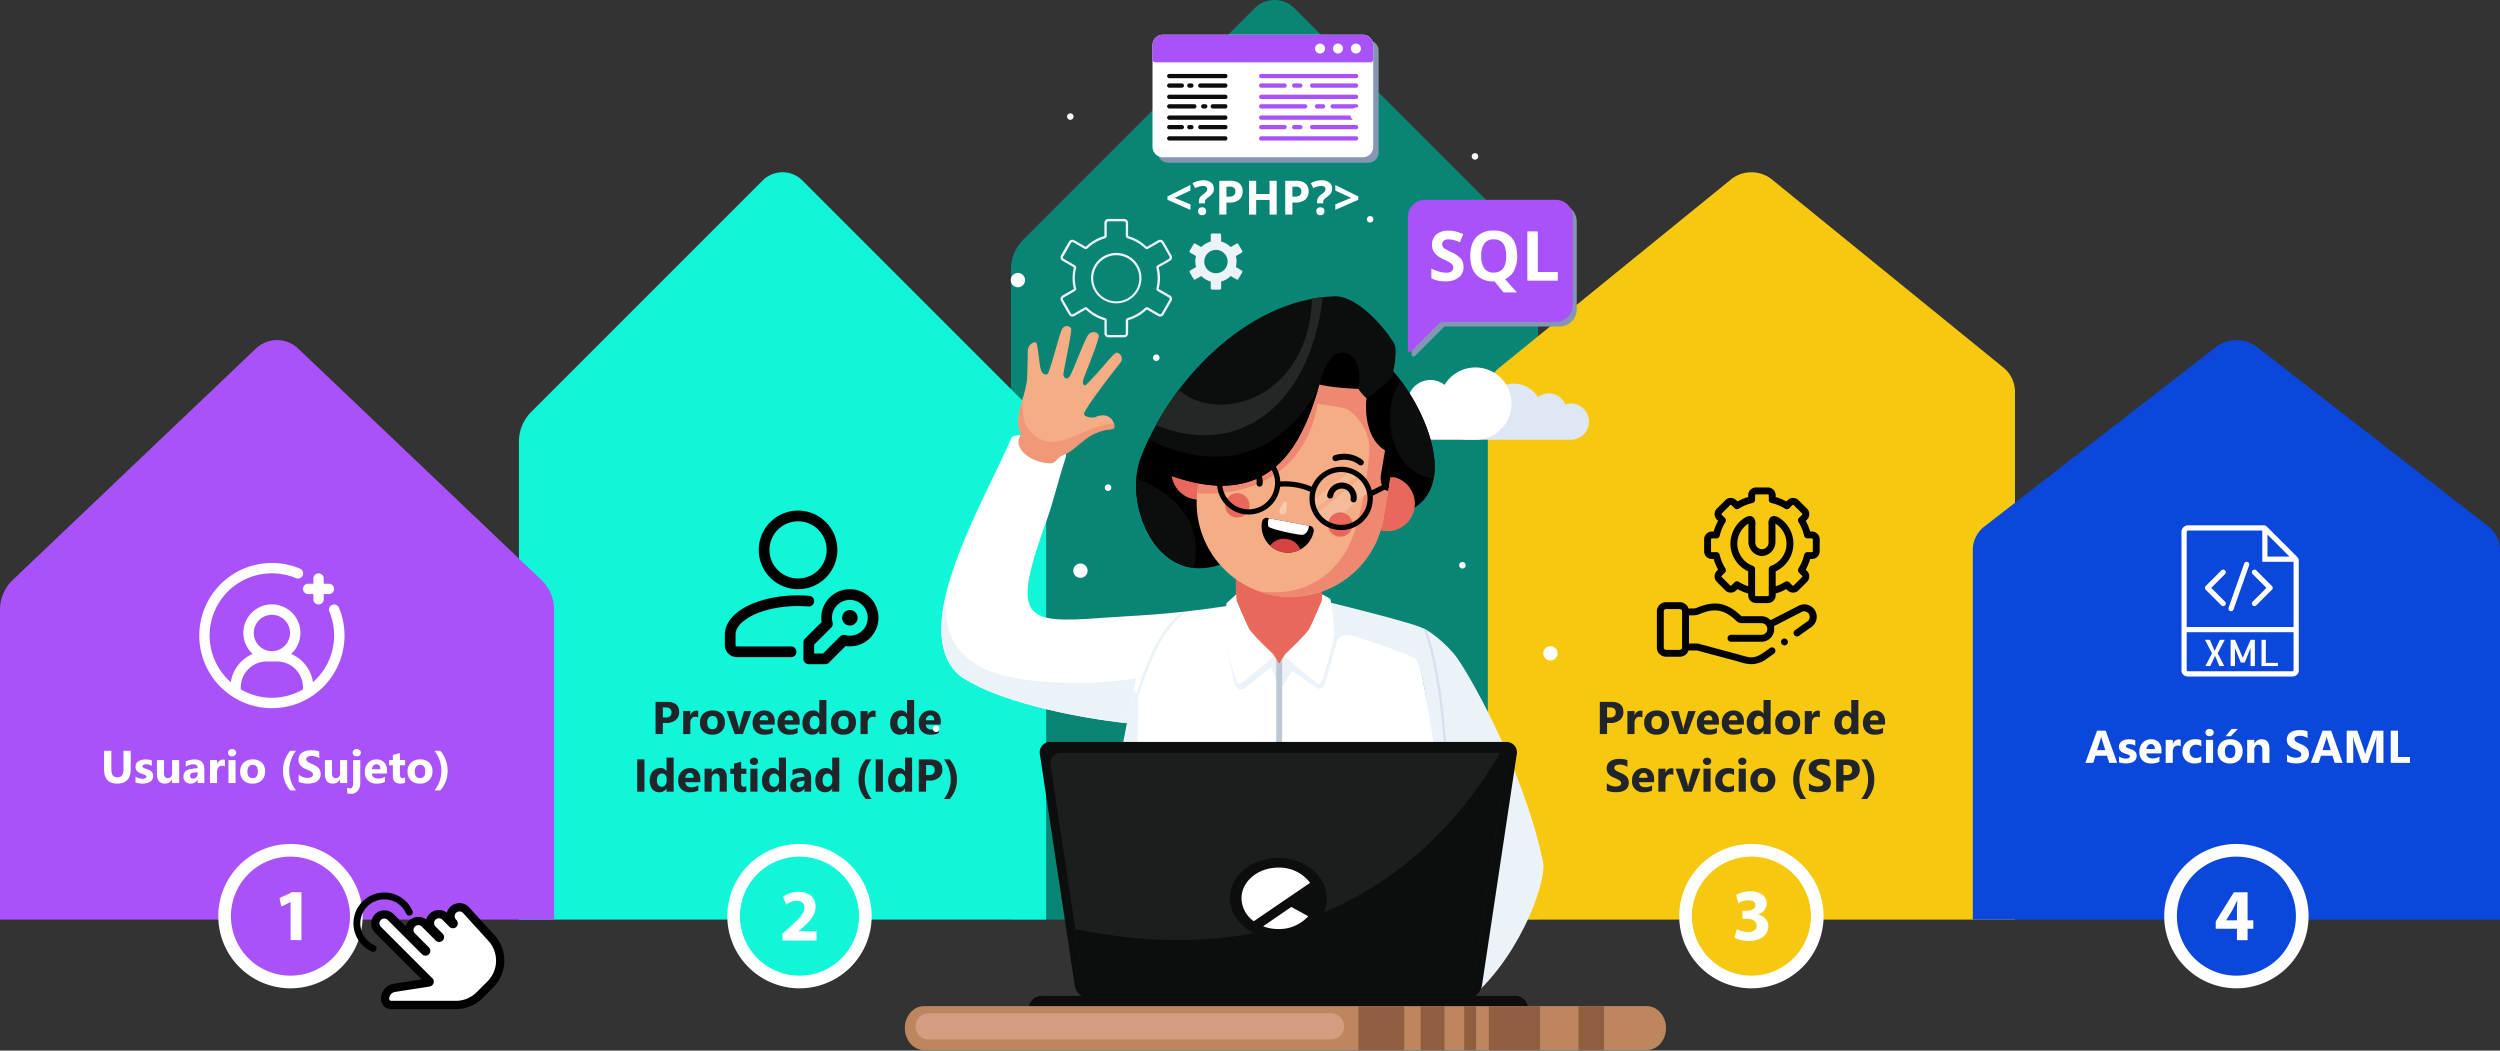 <svg xmlns="http://www.w3.org/2000/svg" xmlns:xlink="http://www.w3.org/1999/xlink" width="868.426" height="364.958" viewBox="0 0 868.426 364.958">
  <rect x="0" y="0" width="868.426" height="364.958" fill="#333333" stroke="none"/>
  <defs>
    <clipPath id="clip-path">
      <rect id="Rectángulo_422469" data-name="Rectángulo 422469" width="265" height="353" transform="translate(600 6899)" fill="#fff" stroke="#707070" stroke-width="1"/>
    </clipPath>
    <clipPath id="clip-path-2">
      <rect id="Rectángulo_422461" data-name="Rectángulo 422461" width="52.417" height="40.504" fill="none"/>
    </clipPath>
  </defs>
  <g id="Grupo_1235122" data-name="Grupo 1235122" transform="translate(-365.787 -8080)">
    <g id="Grupo_1234459" data-name="Grupo 1234459" transform="translate(0 12)">
      <g id="Grupo_1234458" data-name="Grupo 1234458" transform="translate(80.096)">
        <g id="Grupo_1228424" data-name="Grupo 1228424" transform="translate(0 1180.958)">
          <g id="Grupo_1228399" data-name="Grupo 1228399" transform="translate(10.034 5015.813)">
            <g id="Grupo_1219567" data-name="Grupo 1219567" transform="translate(-2591.001 -262.042)">
              <path id="Trazado_1092052" data-name="Trazado 1092052" d="M234.656,96.131,154.291,176.5a14.649,14.649,0,0,0-4.29,10.36V412.712H333.126V186.856a14.658,14.658,0,0,0-4.29-10.36L248.471,96.131A9.77,9.77,0,0,0,234.656,96.131Z" transform="translate(3067.833 2040)" fill="#098576"/>
              <path id="Trazado_1092054" data-name="Trazado 1092054" d="M164.656,120.638,84.291,201A14.649,14.649,0,0,0,80,211.363V377.381H263.125V211.363a14.658,14.658,0,0,0-4.29-10.36l-80.365-80.365A9.77,9.77,0,0,0,164.656,120.638Z" transform="translate(2966.916 2075.331)" fill="#11f5d8"/>
              <path id="Trazado_1092055" data-name="Trazado 1092055" d="M98.975,144.519,14.51,224.884A14.3,14.3,0,0,0,10,235.244V342.955H202.468V235.242a14.306,14.306,0,0,0-4.509-10.36l-84.465-80.365A10.641,10.641,0,0,0,98.975,144.519Z" transform="translate(2856.657 2109.756)" fill="#aa52f9"/>
              <g id="Grupo_1219555" data-name="Grupo 1219555" transform="translate(2942.49 2426.439)">
                <circle id="Elipse_12054" data-name="Elipse 12054" cx="22.873" cy="22.873" r="22.873" transform="translate(2.197 2.198)" fill="#aa52f9"/>
                <path id="Trazado_1092075" data-name="Trazado 1092075" d="M62.3,217.735a20.676,20.676,0,1,1-20.676,20.676A20.675,20.675,0,0,1,62.3,217.735m0-4.395a25.071,25.071,0,1,0,25.071,25.071A25.1,25.1,0,0,0,62.3,213.34Z" transform="translate(-37.232 -213.34)" fill="#fff"/>
              </g>
              <g id="Grupo_1219556" data-name="Grupo 1219556" transform="translate(3114.507 2421.63)">
                <circle id="Elipse_12055" data-name="Elipse 12055" cx="22.873" cy="22.873" r="22.873" transform="translate(0 17.507) rotate(-22.5)" fill="#11f5d8"/>
                <path id="Trazado_1092076" data-name="Trazado 1092076" d="M134.72,217.735a20.676,20.676,0,1,1-20.676,20.676,20.675,20.675,0,0,1,20.676-20.676m0-4.395a25.071,25.071,0,1,0,25.071,25.071A25.1,25.1,0,0,0,134.72,213.34Z" transform="translate(-104.848 -208.531)" fill="#fff"/>
              </g>
              <g id="Grupo_1219560" data-name="Grupo 1219560" transform="translate(2963.747 2443.189)">
                <path id="Trazado_1092080" data-name="Trazado 1092080" d="M49.8,223.657h-.051l-3.174,1.509-.64-2.918,4.4-2.049h3.225v16.645H49.8Z" transform="translate(-45.938 -220.2)" fill="#fff"/>
              </g>
              <g id="Grupo_1219561" data-name="Grupo 1219561" transform="translate(3138.477 2443.05)">
                <path id="Trazado_1092081" data-name="Trazado 1092081" d="M117.5,237.066V234.71l2.151-1.946c3.636-3.252,5.4-5.123,5.455-7.066,0-1.358-.82-2.432-2.74-2.432a6.034,6.034,0,0,0-3.56,1.384l-1.1-2.791a9.217,9.217,0,0,1,5.455-1.716c3.763,0,5.838,2.2,5.838,5.225,0,2.791-2.022,5.018-4.429,7.169l-1.536,1.279v.051h6.273v3.2H117.5Z" transform="translate(-117.5 -220.143)" fill="#fff"/>
              </g>
              <path id="Trazado_1092085" data-name="Trazado 1092085" d="M234.656,95.6l-80.365,65.311a10.9,10.9,0,0,0-4.29,8.419V352.874H333.126V169.325a10.91,10.91,0,0,0-4.29-8.419L248.471,95.6A11.425,11.425,0,0,0,234.656,95.6Z" transform="translate(3233.485 2099.838)" fill="#f6c810"/>
              <g id="Grupo_1219565" data-name="Grupo 1219565" transform="translate(3449.977 2426.439)">
                <circle id="Elipse_12056" data-name="Elipse 12056" cx="22.873" cy="22.873" r="22.873" transform="translate(2.198 2.198)" fill="#f6c810"/>
                <path id="Trazado_1092077" data-name="Trazado 1092077" d="M202.3,217.735a20.676,20.676,0,1,1-20.676,20.676A20.675,20.675,0,0,1,202.3,217.735m0-4.395a25.071,25.071,0,1,0,25.071,25.071A25.1,25.1,0,0,0,202.3,213.34Z" transform="translate(-177.232 -213.34)" fill="#fff"/>
              </g>
              <g id="Grupo_1219566" data-name="Grupo 1219566" transform="translate(3469.171 2442.908)">
                <path id="Trazado_1092082" data-name="Trazado 1092082" d="M185.887,233.194a9.16,9.16,0,0,0,3.865,1.026c2.024,0,3.047-.974,3.047-2.227,0-1.638-1.638-2.381-3.355-2.381h-1.587v-2.793h1.511c1.306-.024,2.971-.513,2.971-1.919,0-1-.82-1.741-2.459-1.741a7.586,7.586,0,0,0-3.482,1l-.794-2.818a10.437,10.437,0,0,1,5.147-1.255c3.56,0,5.53,1.87,5.53,4.148a3.99,3.99,0,0,1-3.047,3.868v.051a4.136,4.136,0,0,1,3.611,4.046c0,2.945-2.586,5.1-6.812,5.1a9.847,9.847,0,0,1-4.942-1.177Z" transform="translate(-185.093 -220.085)" fill="#fff"/>
              </g>
              <path id="Trazado_1092053" data-name="Trazado 1092053" d="M304.656,120l-80.365,62.315a10.253,10.253,0,0,0-4.29,8.033V319.076H403.126V190.344a10.258,10.258,0,0,0-4.29-8.033L318.471,120A11.865,11.865,0,0,0,304.656,120Z" transform="translate(3331.959 2133.635)" fill="#0b47db"/>
              <g id="Grupo_1219558" data-name="Grupo 1219558" transform="translate(3618.449 2426.439)">
                <circle id="Elipse_12057" data-name="Elipse 12057" cx="22.873" cy="22.873" r="22.873" transform="translate(2.198 2.198)" fill="#0b47db"/>
                <path id="Trazado_1092078" data-name="Trazado 1092078" d="M272.3,217.735a20.676,20.676,0,1,1-20.676,20.676A20.675,20.675,0,0,1,272.3,217.735m0-4.395a25.071,25.071,0,1,0,25.071,25.071A25.1,25.1,0,0,0,272.3,213.34Z" transform="translate(-247.232 -213.34)" fill="#fff"/>
              </g>
            </g>
            <path id="Trazado_1225203" data-name="Trazado 1225203" d="M39.062,12.148q0,5.047-4.7,5.047-4.562,0-4.562-4.93V5.8h2.531v6.5q0,2.719,2.125,2.719,2.086,0,2.086-2.625V5.8h2.523Zm1.673,4.641v-2a5.256,5.256,0,0,0,1.215.547,4.028,4.028,0,0,0,1.145.18,2.455,2.455,0,0,0,1.035-.18.581.581,0,0,0,.379-.547.506.506,0,0,0-.172-.391,1.6,1.6,0,0,0-.441-.273,5.009,5.009,0,0,0-.59-.211q-.32-.094-.617-.211a5.914,5.914,0,0,1-.84-.387,2.427,2.427,0,0,1-.609-.48,1.889,1.889,0,0,1-.375-.633,2.525,2.525,0,0,1-.129-.852,2.192,2.192,0,0,1,.293-1.156A2.393,2.393,0,0,1,41.81,9.4a3.57,3.57,0,0,1,1.117-.453A5.825,5.825,0,0,1,44.236,8.8a7.261,7.261,0,0,1,1.078.082,8.047,8.047,0,0,1,1.078.238v1.906a3.9,3.9,0,0,0-1-.41,4.235,4.235,0,0,0-1.051-.137,2.328,2.328,0,0,0-.457.043,1.505,1.505,0,0,0-.379.125.7.7,0,0,0-.258.211.486.486,0,0,0-.094.293.541.541,0,0,0,.141.375,1.221,1.221,0,0,0,.367.27,3.625,3.625,0,0,0,.5.2q.277.09.551.184a7.161,7.161,0,0,1,.891.375,2.848,2.848,0,0,1,.684.477,1.871,1.871,0,0,1,.438.641,2.563,2.563,0,0,1-.156,2.09,2.471,2.471,0,0,1-.82.82,3.72,3.72,0,0,1-1.18.461,6.54,6.54,0,0,1-1.387.145A7.149,7.149,0,0,1,40.736,16.789ZM55.9,17H53.44V15.781H53.4A2.792,2.792,0,0,1,50.956,17.2q-2.781,0-2.781-3.367V9h2.461v4.609q0,1.7,1.344,1.7a1.329,1.329,0,0,0,1.063-.465,1.874,1.874,0,0,0,.4-1.262V9H55.9Zm8.736,0H62.3V15.852H62.27A2.607,2.607,0,0,1,59.887,17.2a2.492,2.492,0,0,1-1.832-.66,2.366,2.366,0,0,1-.668-1.762q0-2.328,2.758-2.687l2.172-.289q0-1.312-1.422-1.312a4.853,4.853,0,0,0-2.719.852V9.477a6.116,6.116,0,0,1,1.41-.469,7.413,7.413,0,0,1,1.629-.2q3.422,0,3.422,3.414Zm-2.32-3.25v-.539l-1.453.188q-1.2.156-1.2,1.086a.9.9,0,0,0,.293.691,1.126,1.126,0,0,0,.793.27,1.462,1.462,0,0,0,1.133-.48A1.735,1.735,0,0,0,62.317,13.75Zm9.494-2.523a2.141,2.141,0,0,0-1.039-.242,1.5,1.5,0,0,0-1.258.59,2.573,2.573,0,0,0-.453,1.605V17H66.592V9h2.469v1.484h.031A2.136,2.136,0,0,1,71.2,8.859a1.59,1.59,0,0,1,.609.094Zm2.463-3.492a1.442,1.442,0,0,1-1.023-.371,1.2,1.2,0,0,1-.4-.91,1.153,1.153,0,0,1,.4-.906,1.671,1.671,0,0,1,2.051,0,1.158,1.158,0,0,1,.395.906,1.191,1.191,0,0,1-.395.922A1.466,1.466,0,0,1,74.273,7.734ZM75.492,17H73.023V9h2.469Zm5.892.2a4.3,4.3,0,0,1-3.145-1.121A4.064,4.064,0,0,1,77.1,13.031a4.065,4.065,0,0,1,1.188-3.105A4.487,4.487,0,0,1,81.494,8.8a4.249,4.249,0,0,1,3.125,1.121,3.985,3.985,0,0,1,1.133,2.965,4.23,4.23,0,0,1-1.168,3.148A4.348,4.348,0,0,1,81.384,17.2Zm.063-6.5a1.647,1.647,0,0,0-1.359.6A2.653,2.653,0,0,0,79.6,13q0,2.3,1.859,2.3,1.773,0,1.773-2.367Q83.236,10.7,81.447,10.7ZM96.5,19.547H94.489a9.8,9.8,0,0,1-2.523-6.836A10.428,10.428,0,0,1,94.489,5.8h2a11.228,11.228,0,0,0-2.367,6.914A10.859,10.859,0,0,0,96.5,19.547Zm.9-2.977v-2.5a4.8,4.8,0,0,0,1.477.855,4.746,4.746,0,0,0,1.609.285,3.569,3.569,0,0,0,.832-.086,1.949,1.949,0,0,0,.594-.238,1.039,1.039,0,0,0,.355-.359.9.9,0,0,0,.117-.449.971.971,0,0,0-.187-.586,2.018,2.018,0,0,0-.512-.477,5.347,5.347,0,0,0-.77-.422q-.445-.2-.961-.414A4.9,4.9,0,0,1,98,10.844a2.917,2.917,0,0,1-.645-1.906,3.036,3.036,0,0,1,.352-1.5A2.986,2.986,0,0,1,98.666,6.4a4.291,4.291,0,0,1,1.4-.6,7.206,7.206,0,0,1,1.688-.191,10.15,10.15,0,0,1,1.551.105,6.1,6.1,0,0,1,1.246.324V8.375a3.768,3.768,0,0,0-.613-.344,4.859,4.859,0,0,0-.684-.246,5.214,5.214,0,0,0-.7-.145,4.949,4.949,0,0,0-.66-.047,3.443,3.443,0,0,0-.781.082,2,2,0,0,0-.594.23,1.147,1.147,0,0,0-.375.355.843.843,0,0,0-.133.465.888.888,0,0,0,.148.5,1.7,1.7,0,0,0,.422.422,4.477,4.477,0,0,0,.664.391q.391.191.883.395a9.838,9.838,0,0,1,1.207.6,4.291,4.291,0,0,1,.918.715,2.785,2.785,0,0,1,.586.91,3.216,3.216,0,0,1,.2,1.191,3.191,3.191,0,0,1-.355,1.574,2.886,2.886,0,0,1-.965,1.031,4.184,4.184,0,0,1-1.418.566,8.2,8.2,0,0,1-1.707.172,9.492,9.492,0,0,1-1.754-.156A5.3,5.3,0,0,1,97.4,16.57ZM114.25,17h-2.461V15.781h-.039A2.792,2.792,0,0,1,109.3,17.2q-2.781,0-2.781-3.367V9h2.461v4.609q0,1.7,1.344,1.7a1.329,1.329,0,0,0,1.063-.465,1.874,1.874,0,0,0,.4-1.262V9h2.461Zm3.33-9.266a1.442,1.442,0,0,1-1.023-.371,1.2,1.2,0,0,1-.4-.91,1.153,1.153,0,0,1,.4-.906,1.671,1.671,0,0,1,2.051,0,1.158,1.158,0,0,1,.395.906,1.191,1.191,0,0,1-.395.922A1.466,1.466,0,0,1,117.58,7.734Zm1.219,9.125a4.349,4.349,0,0,1-.867,2.836,3.041,3.041,0,0,1-2.5,1.063,3.457,3.457,0,0,1-1.18-.234V18.586a1.923,1.923,0,0,0,.914.289q1.164,0,1.164-1.828V9H118.8Zm9.267-3.156h-5.219q.125,1.742,2.2,1.742a4.286,4.286,0,0,0,2.32-.625V16.6a6.1,6.1,0,0,1-2.883.594,4.058,4.058,0,0,1-3.008-1.074,4.058,4.058,0,0,1-1.07-3,4.281,4.281,0,0,1,1.156-3.156A3.852,3.852,0,0,1,124.4,8.8a3.5,3.5,0,0,1,2.707,1.039,4,4,0,0,1,.957,2.82Zm-2.289-1.516q0-1.719-1.391-1.719a1.328,1.328,0,0,0-1.027.492,2.234,2.234,0,0,0-.527,1.227Zm8.6,4.719a3.649,3.649,0,0,1-1.648.289q-2.609,0-2.609-2.711V10.82h-1.3V9h1.3V7.273l2.461-.7V9h1.8v1.82h-1.8v3.234q0,1.25.992,1.25a1.673,1.673,0,0,0,.8-.227Zm5.142.289a4.3,4.3,0,0,1-3.145-1.121,4.064,4.064,0,0,1-1.145-3.043,4.065,4.065,0,0,1,1.188-3.105A4.487,4.487,0,0,1,139.624,8.8a4.249,4.249,0,0,1,3.125,1.121,3.985,3.985,0,0,1,1.133,2.965,4.23,4.23,0,0,1-1.168,3.148A4.348,4.348,0,0,1,139.514,17.2Zm.063-6.5a1.647,1.647,0,0,0-1.359.6,2.653,2.653,0,0,0-.484,1.7q0,2.3,1.859,2.3,1.773,0,1.773-2.367Q141.366,10.7,139.577,10.7Zm7.009,8.852h-2a10.8,10.8,0,0,0,2.391-6.836A11.2,11.2,0,0,0,144.586,5.8H146.6a10.428,10.428,0,0,1,2.531,6.914A9.82,9.82,0,0,1,146.586,19.547Z" transform="translate(282 2126.232)" fill="#fff"/>
            <path id="Trazado_1225204" data-name="Trazado 1225204" d="M24.909,13.141V17H22.386V5.8h3.953q4.234,0,4.234,3.57a3.426,3.426,0,0,1-1.215,2.73,4.813,4.813,0,0,1-3.246,1.043Zm0-5.406v3.492H25.9q2.016,0,2.016-1.766,0-1.727-2.016-1.727Zm12.283,3.492a2.142,2.142,0,0,0-1.039-.242,1.5,1.5,0,0,0-1.258.59,2.573,2.573,0,0,0-.453,1.605V17H31.973V9h2.469v1.484h.031a2.136,2.136,0,0,1,2.109-1.625,1.59,1.59,0,0,1,.609.094Zm4.9,5.969a4.3,4.3,0,0,1-3.145-1.121A4.064,4.064,0,0,1,37.8,13.031,4.065,4.065,0,0,1,38.99,9.926,4.487,4.487,0,0,1,42.2,8.8a4.249,4.249,0,0,1,3.125,1.121,3.985,3.985,0,0,1,1.133,2.965,4.23,4.23,0,0,1-1.168,3.148A4.348,4.348,0,0,1,42.092,17.2Zm.063-6.5a1.647,1.647,0,0,0-1.359.6,2.653,2.653,0,0,0-.484,1.7q0,2.3,1.859,2.3,1.773,0,1.773-2.367Q43.944,10.7,42.155,10.7ZM55.68,9,52.7,17H49.891L47.055,9H49.7l1.391,4.93a7.2,7.2,0,0,1,.273,1.422h.031a8.069,8.069,0,0,1,.289-1.375L53.1,9Zm8.088,4.7H58.548q.125,1.742,2.2,1.742a4.286,4.286,0,0,0,2.32-.625V16.6a6.1,6.1,0,0,1-2.883.594,4.058,4.058,0,0,1-3.008-1.074,4.058,4.058,0,0,1-1.07-3,4.281,4.281,0,0,1,1.156-3.156A3.852,3.852,0,0,1,60.1,8.8,3.5,3.5,0,0,1,62.81,9.844a4,4,0,0,1,.957,2.82Zm-2.289-1.516q0-1.719-1.391-1.719a1.328,1.328,0,0,0-1.027.492,2.234,2.234,0,0,0-.527,1.227ZM72.425,13.7H67.206q.125,1.742,2.2,1.742a4.286,4.286,0,0,0,2.32-.625V16.6a6.1,6.1,0,0,1-2.883.594,4.058,4.058,0,0,1-3.008-1.074,4.058,4.058,0,0,1-1.07-3,4.281,4.281,0,0,1,1.156-3.156A3.852,3.852,0,0,1,68.761,8.8a3.5,3.5,0,0,1,2.707,1.039,4,4,0,0,1,.957,2.82Zm-2.289-1.516q0-1.719-1.391-1.719a1.328,1.328,0,0,0-1.027.492,2.234,2.234,0,0,0-.527,1.227ZM81.723,17H79.255V15.9h-.031a2.768,2.768,0,0,1-2.477,1.3,3.033,3.033,0,0,1-2.414-1.059,4.382,4.382,0,0,1-.914-2.957A4.77,4.77,0,0,1,74.427,10a3.287,3.287,0,0,1,2.641-1.2,2.246,2.246,0,0,1,2.156,1.109h.031V5.156h2.469ZM79.3,13.109v-.6a1.893,1.893,0,0,0-.453-1.3,1.6,1.6,0,0,0-2.461.129,2.993,2.993,0,0,0-.461,1.77,2.59,2.59,0,0,0,.445,1.625,1.581,1.581,0,0,0,2.457-.031A2.507,2.507,0,0,0,79.3,13.109ZM87.616,17.2a4.3,4.3,0,0,1-3.145-1.121,4.064,4.064,0,0,1-1.145-3.043,4.065,4.065,0,0,1,1.188-3.105A4.487,4.487,0,0,1,87.725,8.8,4.249,4.249,0,0,1,90.85,9.926a3.985,3.985,0,0,1,1.133,2.965,4.23,4.23,0,0,1-1.168,3.148A4.348,4.348,0,0,1,87.616,17.2Zm.063-6.5a1.647,1.647,0,0,0-1.359.6,2.653,2.653,0,0,0-.484,1.7q0,2.3,1.859,2.3,1.773,0,1.773-2.367Q89.467,10.7,87.678,10.7Zm11.127.531a2.141,2.141,0,0,0-1.039-.242,1.5,1.5,0,0,0-1.258.59,2.573,2.573,0,0,0-.453,1.605V17H93.586V9h2.469v1.484h.031A2.136,2.136,0,0,1,98.2,8.859a1.59,1.59,0,0,1,.609.094ZM112.2,17H109.73V15.9H109.7a2.768,2.768,0,0,1-2.477,1.3,3.033,3.033,0,0,1-2.414-1.059,4.382,4.382,0,0,1-.914-2.957A4.77,4.77,0,0,1,104.9,10a3.287,3.287,0,0,1,2.641-1.2A2.246,2.246,0,0,1,109.7,9.914h.031V5.156H112.2Zm-2.422-3.891v-.6a1.893,1.893,0,0,0-.453-1.3,1.6,1.6,0,0,0-2.461.129,2.993,2.993,0,0,0-.461,1.77,2.59,2.59,0,0,0,.445,1.625A1.581,1.581,0,0,0,109.3,14.7,2.507,2.507,0,0,0,109.777,13.109Zm11.689.594h-5.219q.125,1.742,2.2,1.742a4.286,4.286,0,0,0,2.32-.625V16.6a6.1,6.1,0,0,1-2.883.594,4.058,4.058,0,0,1-3.008-1.074,4.058,4.058,0,0,1-1.07-3,4.281,4.281,0,0,1,1.156-3.156A3.852,3.852,0,0,1,117.8,8.8a3.5,3.5,0,0,1,2.707,1.039,4,4,0,0,1,.957,2.82Zm-2.289-1.516q0-1.719-1.391-1.719a1.328,1.328,0,0,0-1.027.492,2.234,2.234,0,0,0-.527,1.227ZM18.524,37H16V25.8h2.523Zm10.134,0H26.19V35.9h-.031a2.768,2.768,0,0,1-2.477,1.3,3.033,3.033,0,0,1-2.414-1.059,4.382,4.382,0,0,1-.914-2.957A4.77,4.77,0,0,1,21.361,30,3.287,3.287,0,0,1,24,28.8a2.246,2.246,0,0,1,2.156,1.109h.031V25.156h2.469Zm-2.422-3.891v-.6a1.893,1.893,0,0,0-.453-1.3,1.6,1.6,0,0,0-2.461.129,2.993,2.993,0,0,0-.461,1.77,2.59,2.59,0,0,0,.445,1.625,1.581,1.581,0,0,0,2.457-.031A2.507,2.507,0,0,0,26.236,33.109Zm11.689.594H32.707q.125,1.742,2.2,1.742a4.286,4.286,0,0,0,2.32-.625V36.6a6.1,6.1,0,0,1-2.883.594,3.724,3.724,0,0,1-4.078-4.07,4.281,4.281,0,0,1,1.156-3.156A3.852,3.852,0,0,1,34.262,28.8a3.5,3.5,0,0,1,2.707,1.039,4,4,0,0,1,.957,2.82Zm-2.289-1.516q0-1.719-1.391-1.719a1.328,1.328,0,0,0-1.027.492,2.234,2.234,0,0,0-.527,1.227ZM47.122,37H44.662V32.555q0-1.859-1.328-1.859a1.318,1.318,0,0,0-1.055.492,1.875,1.875,0,0,0-.414,1.25V37H39.4V29h2.469v1.266H41.9a2.829,2.829,0,0,1,2.57-1.461q2.656,0,2.656,3.3Zm6.791-.094a3.649,3.649,0,0,1-1.648.289q-2.609,0-2.609-2.711V30.82h-1.3V29h1.3V27.273l2.461-.7V29h1.8v1.82h-1.8v3.234q0,1.25.992,1.25a1.673,1.673,0,0,0,.8-.227Zm2.642-9.172a1.442,1.442,0,0,1-1.023-.371,1.2,1.2,0,0,1-.4-.91,1.153,1.153,0,0,1,.4-.906,1.671,1.671,0,0,1,2.051,0,1.158,1.158,0,0,1,.395.906,1.191,1.191,0,0,1-.395.922A1.466,1.466,0,0,1,56.555,27.734ZM57.774,37H55.305V29h2.469Zm9.908,0H65.213V35.9h-.031a2.768,2.768,0,0,1-2.477,1.3,3.033,3.033,0,0,1-2.414-1.059,4.382,4.382,0,0,1-.914-2.957A4.77,4.77,0,0,1,60.385,30a3.287,3.287,0,0,1,2.641-1.2,2.246,2.246,0,0,1,2.156,1.109h.031V25.156h2.469ZM65.26,33.109v-.6a1.893,1.893,0,0,0-.453-1.3,1.6,1.6,0,0,0-2.461.129,2.993,2.993,0,0,0-.461,1.77,2.59,2.59,0,0,0,.445,1.625,1.581,1.581,0,0,0,2.457-.031A2.507,2.507,0,0,0,65.26,33.109ZM76.418,37H74.082V35.852h-.031A2.607,2.607,0,0,1,71.668,37.2a2.492,2.492,0,0,1-1.832-.66,2.366,2.366,0,0,1-.668-1.762q0-2.328,2.758-2.687L74.1,31.8q0-1.312-1.422-1.312a4.853,4.853,0,0,0-2.719.852V29.477a6.116,6.116,0,0,1,1.41-.469A7.413,7.413,0,0,1,73,28.8q3.422,0,3.422,3.414ZM74.1,33.75v-.539l-1.453.188q-1.2.156-1.2,1.086a.9.9,0,0,0,.293.691,1.126,1.126,0,0,0,.793.27,1.462,1.462,0,0,0,1.133-.48A1.735,1.735,0,0,0,74.1,33.75ZM86.2,37H83.732V35.9H83.7a2.768,2.768,0,0,1-2.477,1.3,3.033,3.033,0,0,1-2.414-1.059A4.382,4.382,0,0,1,77.9,33.18,4.77,4.77,0,0,1,78.9,30a3.287,3.287,0,0,1,2.641-1.2A2.246,2.246,0,0,1,83.7,29.914h.031V25.156H86.2Zm-2.422-3.891v-.6a1.893,1.893,0,0,0-.453-1.3,1.6,1.6,0,0,0-2.461.129,2.993,2.993,0,0,0-.461,1.77,2.59,2.59,0,0,0,.445,1.625,1.581,1.581,0,0,0,2.457-.031A2.507,2.507,0,0,0,83.779,33.109Zm13.652,6.438H95.415a9.8,9.8,0,0,1-2.523-6.836A10.428,10.428,0,0,1,95.415,25.8h2a11.228,11.228,0,0,0-2.367,6.914A10.859,10.859,0,0,0,97.431,39.547ZM101.37,37H98.846V25.8h2.523ZM111.5,37h-2.469V35.9H109a2.768,2.768,0,0,1-2.477,1.3,3.033,3.033,0,0,1-2.414-1.059,4.382,4.382,0,0,1-.914-2.957A4.77,4.77,0,0,1,104.207,30a3.287,3.287,0,0,1,2.641-1.2A2.246,2.246,0,0,1,109,29.914h.031V25.156H111.5Zm-2.422-3.891v-.6a1.893,1.893,0,0,0-.453-1.3,1.6,1.6,0,0,0-2.461.129,2.993,2.993,0,0,0-.461,1.77,2.59,2.59,0,0,0,.445,1.625,1.581,1.581,0,0,0,2.457-.031A2.507,2.507,0,0,0,109.082,33.109Zm7.267.031V37h-2.523V25.8h3.953q4.234,0,4.234,3.57A3.426,3.426,0,0,1,120.8,32.1a4.813,4.813,0,0,1-3.246,1.043Zm0-5.406v3.492h.992q2.016,0,2.016-1.766,0-1.727-2.016-1.727Zm8.166,11.813h-2a10.8,10.8,0,0,0,2.391-6.836,11.2,11.2,0,0,0-2.391-6.914h2.016a10.428,10.428,0,0,1,2.531,6.914A9.82,9.82,0,0,1,124.515,39.547Z" transform="translate(481 2109.232)" fill="#212429"/>
            <path id="Trazado_1225205" data-name="Trazado 1225205" d="M24.909,13.141V17H22.386V5.8h3.953q4.234,0,4.234,3.57a3.426,3.426,0,0,1-1.215,2.73,4.813,4.813,0,0,1-3.246,1.043Zm0-5.406v3.492H25.9q2.016,0,2.016-1.766,0-1.727-2.016-1.727Zm12.283,3.492a2.142,2.142,0,0,0-1.039-.242,1.5,1.5,0,0,0-1.258.59,2.573,2.573,0,0,0-.453,1.605V17H31.973V9h2.469v1.484h.031a2.136,2.136,0,0,1,2.109-1.625,1.59,1.59,0,0,1,.609.094Zm4.9,5.969a4.3,4.3,0,0,1-3.145-1.121A4.064,4.064,0,0,1,37.8,13.031,4.065,4.065,0,0,1,38.99,9.926,4.487,4.487,0,0,1,42.2,8.8a4.249,4.249,0,0,1,3.125,1.121,3.985,3.985,0,0,1,1.133,2.965,4.23,4.23,0,0,1-1.168,3.148A4.348,4.348,0,0,1,42.092,17.2Zm.063-6.5a1.647,1.647,0,0,0-1.359.6,2.653,2.653,0,0,0-.484,1.7q0,2.3,1.859,2.3,1.773,0,1.773-2.367Q43.944,10.7,42.155,10.7ZM55.68,9,52.7,17H49.891L47.055,9H49.7l1.391,4.93a7.2,7.2,0,0,1,.273,1.422h.031a8.069,8.069,0,0,1,.289-1.375L53.1,9Zm8.088,4.7H58.548q.125,1.742,2.2,1.742a4.286,4.286,0,0,0,2.32-.625V16.6a6.1,6.1,0,0,1-2.883.594,4.058,4.058,0,0,1-3.008-1.074,4.058,4.058,0,0,1-1.07-3,4.281,4.281,0,0,1,1.156-3.156A3.852,3.852,0,0,1,60.1,8.8,3.5,3.5,0,0,1,62.81,9.844a4,4,0,0,1,.957,2.82Zm-2.289-1.516q0-1.719-1.391-1.719a1.328,1.328,0,0,0-1.027.492,2.234,2.234,0,0,0-.527,1.227ZM72.425,13.7H67.206q.125,1.742,2.2,1.742a4.286,4.286,0,0,0,2.32-.625V16.6a6.1,6.1,0,0,1-2.883.594,4.058,4.058,0,0,1-3.008-1.074,4.058,4.058,0,0,1-1.07-3,4.281,4.281,0,0,1,1.156-3.156A3.852,3.852,0,0,1,68.761,8.8a3.5,3.5,0,0,1,2.707,1.039,4,4,0,0,1,.957,2.82Zm-2.289-1.516q0-1.719-1.391-1.719a1.328,1.328,0,0,0-1.027.492,2.234,2.234,0,0,0-.527,1.227ZM81.723,17H79.255V15.9h-.031a2.768,2.768,0,0,1-2.477,1.3,3.033,3.033,0,0,1-2.414-1.059,4.382,4.382,0,0,1-.914-2.957A4.77,4.77,0,0,1,74.427,10a3.287,3.287,0,0,1,2.641-1.2,2.246,2.246,0,0,1,2.156,1.109h.031V5.156h2.469ZM79.3,13.109v-.6a1.893,1.893,0,0,0-.453-1.3,1.6,1.6,0,0,0-2.461.129,2.993,2.993,0,0,0-.461,1.77,2.59,2.59,0,0,0,.445,1.625,1.581,1.581,0,0,0,2.457-.031A2.507,2.507,0,0,0,79.3,13.109ZM87.616,17.2a4.3,4.3,0,0,1-3.145-1.121,4.064,4.064,0,0,1-1.145-3.043,4.065,4.065,0,0,1,1.188-3.105A4.487,4.487,0,0,1,87.725,8.8,4.249,4.249,0,0,1,90.85,9.926a3.985,3.985,0,0,1,1.133,2.965,4.23,4.23,0,0,1-1.168,3.148A4.348,4.348,0,0,1,87.616,17.2Zm.063-6.5a1.647,1.647,0,0,0-1.359.6,2.653,2.653,0,0,0-.484,1.7q0,2.3,1.859,2.3,1.773,0,1.773-2.367Q89.467,10.7,87.678,10.7Zm11.127.531a2.141,2.141,0,0,0-1.039-.242,1.5,1.5,0,0,0-1.258.59,2.573,2.573,0,0,0-.453,1.605V17H93.586V9h2.469v1.484h.031A2.136,2.136,0,0,1,98.2,8.859a1.59,1.59,0,0,1,.609.094ZM112.2,17H109.73V15.9H109.7a2.768,2.768,0,0,1-2.477,1.3,3.033,3.033,0,0,1-2.414-1.059,4.382,4.382,0,0,1-.914-2.957A4.77,4.77,0,0,1,104.9,10a3.287,3.287,0,0,1,2.641-1.2A2.246,2.246,0,0,1,109.7,9.914h.031V5.156H112.2Zm-2.422-3.891v-.6a1.893,1.893,0,0,0-.453-1.3,1.6,1.6,0,0,0-2.461.129,2.993,2.993,0,0,0-.461,1.77,2.59,2.59,0,0,0,.445,1.625A1.581,1.581,0,0,0,109.3,14.7,2.507,2.507,0,0,0,109.777,13.109Zm11.689.594h-5.219q.125,1.742,2.2,1.742a4.286,4.286,0,0,0,2.32-.625V16.6a6.1,6.1,0,0,1-2.883.594,4.058,4.058,0,0,1-3.008-1.074,4.058,4.058,0,0,1-1.07-3,4.281,4.281,0,0,1,1.156-3.156A3.852,3.852,0,0,1,117.8,8.8a3.5,3.5,0,0,1,2.707,1.039,4,4,0,0,1,.957,2.82Zm-2.289-1.516q0-1.719-1.391-1.719a1.328,1.328,0,0,0-1.027.492,2.234,2.234,0,0,0-.527,1.227ZM24.815,36.57v-2.5a4.8,4.8,0,0,0,1.477.855,4.746,4.746,0,0,0,1.609.285,3.569,3.569,0,0,0,.832-.086,1.949,1.949,0,0,0,.594-.238,1.039,1.039,0,0,0,.355-.359.9.9,0,0,0,.117-.449.971.971,0,0,0-.187-.586,2.018,2.018,0,0,0-.512-.477,5.347,5.347,0,0,0-.77-.422q-.445-.2-.961-.414a4.9,4.9,0,0,1-1.957-1.336,2.917,2.917,0,0,1-.645-1.906,3.036,3.036,0,0,1,.352-1.5,2.986,2.986,0,0,1,.957-1.035,4.291,4.291,0,0,1,1.4-.6,7.206,7.206,0,0,1,1.688-.191,10.15,10.15,0,0,1,1.551.105,6.1,6.1,0,0,1,1.246.324v2.336a3.768,3.768,0,0,0-.613-.344,4.859,4.859,0,0,0-.684-.246,5.214,5.214,0,0,0-.7-.145,4.949,4.949,0,0,0-.66-.047,3.443,3.443,0,0,0-.781.082,2,2,0,0,0-.594.23,1.147,1.147,0,0,0-.375.355.843.843,0,0,0-.133.465.888.888,0,0,0,.148.5,1.7,1.7,0,0,0,.422.422,4.477,4.477,0,0,0,.664.391q.391.191.883.395a9.837,9.837,0,0,1,1.207.6,4.291,4.291,0,0,1,.918.715,2.785,2.785,0,0,1,.586.91,3.634,3.634,0,0,1-.152,2.766,2.886,2.886,0,0,1-.965,1.031,4.184,4.184,0,0,1-1.418.566,8.2,8.2,0,0,1-1.707.172,9.492,9.492,0,0,1-1.754-.156A5.3,5.3,0,0,1,24.815,36.57ZM41.246,33.7H36.027q.125,1.742,2.2,1.742a4.286,4.286,0,0,0,2.32-.625V36.6a6.1,6.1,0,0,1-2.883.594,3.724,3.724,0,0,1-4.078-4.07,4.281,4.281,0,0,1,1.156-3.156A3.852,3.852,0,0,1,37.582,28.8a3.5,3.5,0,0,1,2.707,1.039,4,4,0,0,1,.957,2.82Zm-2.289-1.516q0-1.719-1.391-1.719a1.328,1.328,0,0,0-1.027.492,2.234,2.234,0,0,0-.527,1.227Zm8.978-.961a2.141,2.141,0,0,0-1.039-.242,1.5,1.5,0,0,0-1.258.59,2.573,2.573,0,0,0-.453,1.605V37H42.716V29h2.469v1.484h.031a2.136,2.136,0,0,1,2.109-1.625,1.59,1.59,0,0,1,.609.094ZM57.343,29l-2.977,8H51.554l-2.836-8h2.641l1.391,4.93a7.2,7.2,0,0,1,.273,1.422h.031a8.069,8.069,0,0,1,.289-1.375L54.765,29Zm2.306-1.266a1.442,1.442,0,0,1-1.023-.371,1.2,1.2,0,0,1-.4-.91,1.153,1.153,0,0,1,.4-.906,1.671,1.671,0,0,1,2.051,0,1.158,1.158,0,0,1,.395.906,1.191,1.191,0,0,1-.395.922A1.466,1.466,0,0,1,59.649,27.734ZM60.868,37H58.4V29h2.469Zm8.142-.289A4.881,4.881,0,0,1,66.6,37.2a4.083,4.083,0,0,1-2.984-1.117A3.859,3.859,0,0,1,62.471,33.2a4.251,4.251,0,0,1,1.223-3.215,4.518,4.518,0,0,1,3.27-1.176,4.2,4.2,0,0,1,2.047.375v2.094a2.814,2.814,0,0,0-1.727-.578,2.275,2.275,0,0,0-1.684.621,2.317,2.317,0,0,0-.621,1.715,2.28,2.28,0,0,0,.594,1.668,2.182,2.182,0,0,0,1.633.605,3.258,3.258,0,0,0,1.8-.578Zm2.869-8.977a1.442,1.442,0,0,1-1.023-.371,1.2,1.2,0,0,1-.4-.91,1.153,1.153,0,0,1,.4-.906,1.671,1.671,0,0,1,2.051,0,1.158,1.158,0,0,1,.395.906,1.191,1.191,0,0,1-.395.922A1.466,1.466,0,0,1,71.879,27.734ZM73.1,37H70.629V29H73.1Zm5.892.2a4.3,4.3,0,0,1-3.145-1.121A4.064,4.064,0,0,1,74.7,33.031a4.065,4.065,0,0,1,1.188-3.105A4.487,4.487,0,0,1,79.1,28.8a4.249,4.249,0,0,1,3.125,1.121,3.985,3.985,0,0,1,1.133,2.965,4.23,4.23,0,0,1-1.168,3.148A4.348,4.348,0,0,1,78.99,37.2Zm.063-6.5a1.647,1.647,0,0,0-1.359.6,2.653,2.653,0,0,0-.484,1.7q0,2.3,1.859,2.3,1.773,0,1.773-2.367Q80.841,30.7,79.052,30.7ZM94.11,39.547H92.095a9.8,9.8,0,0,1-2.523-6.836A10.428,10.428,0,0,1,92.095,25.8h2a11.228,11.228,0,0,0-2.367,6.914A10.859,10.859,0,0,0,94.11,39.547Zm.9-2.977v-2.5a4.8,4.8,0,0,0,1.477.855,4.746,4.746,0,0,0,1.609.285,3.569,3.569,0,0,0,.832-.086,1.949,1.949,0,0,0,.594-.238,1.039,1.039,0,0,0,.355-.359.9.9,0,0,0,.117-.449.971.971,0,0,0-.187-.586,2.018,2.018,0,0,0-.512-.477,5.347,5.347,0,0,0-.77-.422q-.445-.2-.961-.414a4.9,4.9,0,0,1-1.957-1.336,2.917,2.917,0,0,1-.645-1.906,3.036,3.036,0,0,1,.352-1.5,2.986,2.986,0,0,1,.957-1.035,4.291,4.291,0,0,1,1.4-.6,7.206,7.206,0,0,1,1.688-.191,10.15,10.15,0,0,1,1.551.105,6.1,6.1,0,0,1,1.246.324v2.336a3.768,3.768,0,0,0-.613-.344,4.859,4.859,0,0,0-.684-.246,5.214,5.214,0,0,0-.7-.145,4.949,4.949,0,0,0-.66-.047,3.443,3.443,0,0,0-.781.082,2,2,0,0,0-.594.23,1.147,1.147,0,0,0-.375.355.843.843,0,0,0-.133.465.888.888,0,0,0,.148.5,1.7,1.7,0,0,0,.422.422,4.477,4.477,0,0,0,.664.391q.391.191.883.395a9.837,9.837,0,0,1,1.207.6,4.291,4.291,0,0,1,.918.715,2.785,2.785,0,0,1,.586.91,3.634,3.634,0,0,1-.152,2.766,2.886,2.886,0,0,1-.965,1.031,4.184,4.184,0,0,1-1.418.566,8.2,8.2,0,0,1-1.707.172,9.492,9.492,0,0,1-1.754-.156A5.3,5.3,0,0,1,95.01,36.57Zm12.009-3.43V37H104.5V25.8h3.953q4.234,0,4.234,3.57a3.426,3.426,0,0,1-1.215,2.73,4.813,4.813,0,0,1-3.246,1.043Zm0-5.406v3.492h.992q2.016,0,2.016-1.766,0-1.727-2.016-1.727Zm8.166,11.813h-2a10.8,10.8,0,0,0,2.391-6.836,11.2,11.2,0,0,0-2.391-6.914H115.2a10.428,10.428,0,0,1,2.531,6.914A9.82,9.82,0,0,1,115.185,39.547Z" transform="translate(809 2109.232)" fill="#212429"/>
            <path id="Trazado_1225206" data-name="Trazado 1225206" d="M26.1,17h-2.75l-.8-2.492H18.565L17.776,17H15.041L19.119,5.8h2.992Zm-4.125-4.43L20.768,8.8A4.907,4.907,0,0,1,20.58,7.8h-.062a4.273,4.273,0,0,1-.2.977L19.1,12.57Zm4.759,4.219v-2a5.256,5.256,0,0,0,1.215.547,4.028,4.028,0,0,0,1.145.18,2.455,2.455,0,0,0,1.035-.18.581.581,0,0,0,.379-.547.506.506,0,0,0-.172-.391,1.6,1.6,0,0,0-.441-.273,5.009,5.009,0,0,0-.59-.211q-.32-.094-.617-.211a5.913,5.913,0,0,1-.84-.387,2.427,2.427,0,0,1-.609-.48,1.889,1.889,0,0,1-.375-.633,2.525,2.525,0,0,1-.129-.852,2.192,2.192,0,0,1,.293-1.156A2.393,2.393,0,0,1,27.8,9.4a3.57,3.57,0,0,1,1.117-.453A5.825,5.825,0,0,1,30.23,8.8a7.261,7.261,0,0,1,1.078.082,8.047,8.047,0,0,1,1.078.238v1.906a3.9,3.9,0,0,0-1-.41,4.235,4.235,0,0,0-1.051-.137,2.328,2.328,0,0,0-.457.043,1.505,1.505,0,0,0-.379.125.7.7,0,0,0-.258.211.486.486,0,0,0-.094.293.541.541,0,0,0,.141.375,1.221,1.221,0,0,0,.367.27,3.625,3.625,0,0,0,.5.2q.277.09.551.184a7.161,7.161,0,0,1,.891.375,2.848,2.848,0,0,1,.684.477,1.872,1.872,0,0,1,.438.641,2.563,2.563,0,0,1-.156,2.09,2.471,2.471,0,0,1-.82.82,3.72,3.72,0,0,1-1.18.461,6.54,6.54,0,0,1-1.387.145A7.149,7.149,0,0,1,26.73,16.789ZM41.482,13.7H36.263q.125,1.742,2.2,1.742a4.286,4.286,0,0,0,2.32-.625V16.6A6.1,6.1,0,0,1,37.9,17.2a4.058,4.058,0,0,1-3.008-1.074,4.058,4.058,0,0,1-1.07-3,4.281,4.281,0,0,1,1.156-3.156A3.852,3.852,0,0,1,37.818,8.8a3.5,3.5,0,0,1,2.707,1.039,4,4,0,0,1,.957,2.82Zm-2.289-1.516q0-1.719-1.391-1.719a1.328,1.328,0,0,0-1.027.492,2.234,2.234,0,0,0-.527,1.227Zm8.978-.961a2.142,2.142,0,0,0-1.039-.242,1.5,1.5,0,0,0-1.258.59,2.573,2.573,0,0,0-.453,1.605V17H42.952V9h2.469v1.484h.031a2.136,2.136,0,0,1,2.109-1.625,1.59,1.59,0,0,1,.609.094Zm7.15,5.484a4.881,4.881,0,0,1-2.414.484,4.083,4.083,0,0,1-2.984-1.117A3.859,3.859,0,0,1,48.782,13.2,4.251,4.251,0,0,1,50,9.98,4.518,4.518,0,0,1,53.274,8.8a4.2,4.2,0,0,1,2.047.375v2.094a2.814,2.814,0,0,0-1.727-.578,2.275,2.275,0,0,0-1.684.621,2.317,2.317,0,0,0-.621,1.715,2.28,2.28,0,0,0,.594,1.668,2.182,2.182,0,0,0,1.633.605,3.258,3.258,0,0,0,1.8-.578ZM58.19,7.734a1.442,1.442,0,0,1-1.023-.371,1.2,1.2,0,0,1-.4-.91,1.153,1.153,0,0,1,.4-.906,1.671,1.671,0,0,1,2.051,0,1.158,1.158,0,0,1,.395.906,1.191,1.191,0,0,1-.395.922A1.466,1.466,0,0,1,58.19,7.734ZM59.409,17H56.94V9h2.469Zm5.892.2a4.3,4.3,0,0,1-3.145-1.121,4.064,4.064,0,0,1-1.145-3.043A4.065,4.065,0,0,1,62.2,9.926,4.487,4.487,0,0,1,65.41,8.8a4.249,4.249,0,0,1,3.125,1.121,3.985,3.985,0,0,1,1.133,2.965A4.23,4.23,0,0,1,68.5,16.039,4.348,4.348,0,0,1,65.3,17.2Zm.063-6.5A1.647,1.647,0,0,0,64,11.3,2.653,2.653,0,0,0,63.52,13q0,2.3,1.859,2.3,1.773,0,1.773-2.367Q67.152,10.7,65.363,10.7Zm2.648-5.484L65.566,7.734H63.785l2.031-2.523ZM78.99,17H76.529V12.555q0-1.859-1.328-1.859a1.318,1.318,0,0,0-1.055.492,1.875,1.875,0,0,0-.414,1.25V17H71.263V9h2.469v1.266h.031A2.829,2.829,0,0,1,76.334,8.8q2.656,0,2.656,3.3Zm6.1-.43v-2.5a4.8,4.8,0,0,0,1.477.855,4.746,4.746,0,0,0,1.609.285A3.569,3.569,0,0,0,89,15.125a1.949,1.949,0,0,0,.594-.238,1.039,1.039,0,0,0,.355-.359.9.9,0,0,0,.117-.449.971.971,0,0,0-.187-.586,2.018,2.018,0,0,0-.512-.477,5.347,5.347,0,0,0-.77-.422q-.445-.2-.961-.414a4.9,4.9,0,0,1-1.957-1.336,2.917,2.917,0,0,1-.645-1.906,3.036,3.036,0,0,1,.352-1.5A2.986,2.986,0,0,1,86.349,6.4a4.291,4.291,0,0,1,1.4-.6,7.206,7.206,0,0,1,1.688-.191,10.15,10.15,0,0,1,1.551.105,6.1,6.1,0,0,1,1.246.324V8.375a3.768,3.768,0,0,0-.613-.344,4.859,4.859,0,0,0-.684-.246,5.214,5.214,0,0,0-.7-.145,4.949,4.949,0,0,0-.66-.047,3.443,3.443,0,0,0-.781.082,2,2,0,0,0-.594.23,1.147,1.147,0,0,0-.375.355.843.843,0,0,0-.133.465.888.888,0,0,0,.148.5,1.7,1.7,0,0,0,.422.422,4.477,4.477,0,0,0,.664.391q.391.191.883.395a9.838,9.838,0,0,1,1.207.6,4.291,4.291,0,0,1,.918.715,2.785,2.785,0,0,1,.586.91,3.216,3.216,0,0,1,.2,1.191,3.191,3.191,0,0,1-.355,1.574,2.886,2.886,0,0,1-.965,1.031,4.184,4.184,0,0,1-1.418.566,8.2,8.2,0,0,1-1.707.172,9.492,9.492,0,0,1-1.754-.156A5.3,5.3,0,0,1,85.087,16.57Zm19.338.43h-2.75l-.8-2.492H96.893L96.1,17H93.37L97.448,5.8h2.992ZM100.3,12.57,99.1,8.8A4.908,4.908,0,0,1,98.909,7.8h-.062a4.273,4.273,0,0,1-.2.977l-1.219,3.8ZM118.59,17H116.1V10.3q0-1.086.094-2.4h-.062a11.8,11.8,0,0,1-.352,1.484L113.153,17H111.09l-2.672-7.539a14.672,14.672,0,0,1-.352-1.562H108q.1,1.656.1,2.906V17h-2.273V5.8h3.7l2.289,6.641a9.35,9.35,0,0,1,.4,1.6h.047a16.127,16.127,0,0,1,.445-1.617L114.988,5.8h3.6Zm9.22,0h-6.672V5.8h2.523v9.156h4.148Z" transform="translate(985 2119.232)" fill="#fff"/>
          </g>
          <g id="Enmascarar_grupo_1208504" data-name="Enmascarar grupo 1208504" clip-path="url(#clip-path)">
            <g id="Grupo_1228423" data-name="Grupo 1228423" transform="translate(-1037 297.966)">
              <path id="Trazado_1217467" data-name="Trazado 1217467" d="M259.1,130.1ZM257,122.076a4.052,4.052,0,1,0,1.187,2.867A4.043,4.043,0,0,0,257,122.076Zm-.876-4.016a7.153,7.153,0,0,1,2.981,1.726.246.246,0,0,0,.3.037l1.884-1.087.01-.006a.466.466,0,0,1,.345-.04.46.46,0,0,1,.282.217l.009.013,1.325,2.295a.467.467,0,0,1-.172.638l-.013.008-1.867,1.078a.249.249,0,0,0-.118.274h0a7,7,0,0,1,.157.857,7.285,7.285,0,0,1,0,1.746,6.928,6.928,0,0,1-.158.856.251.251,0,0,0,.133.283l1.867,1.077h0a.466.466,0,0,1,.172.637l-1.331,2.308h0a.461.461,0,0,1-.282.217.471.471,0,0,1-.355-.045l-.014-.008-1.87-1.079a.249.249,0,0,0-.3.036,7.212,7.212,0,0,1-1.394,1.05,7.131,7.131,0,0,1-1.6.679.249.249,0,0,0-.181.238v2.172a.463.463,0,0,1-.136.329.469.469,0,0,1-.328.136H252.8a.468.468,0,0,1-.466-.466v-2.172a.249.249,0,0,0-.191-.242,7.161,7.161,0,0,1-1.588-.676,7.246,7.246,0,0,1-1.393-1.05.249.249,0,0,0-.309-.028l-1.871,1.08a.47.47,0,0,1-.637-.172l-.008-.013-1.325-2.295h0a.465.465,0,0,1-.045-.353.456.456,0,0,1,.216-.283l1.881-1.087a.248.248,0,0,0,.117-.274h0a7.314,7.314,0,0,1-.157-2.6,7.3,7.3,0,0,1,.157-.857.248.248,0,0,0-.131-.283l-1.867-1.078a.46.46,0,0,1-.216-.283.466.466,0,0,1,.045-.355l.007-.013,1.325-2.295h0a.47.47,0,0,1,.637-.172h0l1.882,1.087a.246.246,0,0,0,.3-.042,7.26,7.26,0,0,1,1.388-1.045,7.072,7.072,0,0,1,1.6-.678.251.251,0,0,0,.181-.24v-2.172a.471.471,0,0,1,.466-.466h2.666a.468.468,0,0,1,.465.466v2.172A.25.25,0,0,0,256.122,118.06Z" transform="translate(1490.941 6554.991)" fill="#ebf2f8" fill-rule="evenodd"/>
              <path id="Trazado_1217468" data-name="Trazado 1217468" d="M210.741,122.828a8.763,8.763,0,1,0,1.9,2.849,8.79,8.79,0,0,0-1.9-2.849Zm-3.157-1.154a8,8,0,1,1-3.046-.6,7.944,7.944,0,0,1,3.046.6Zm.969-6.454a14.36,14.36,0,0,1,3.169,1.352,14.491,14.491,0,0,1,1.462.971,14.124,14.124,0,0,1,1.337,1.14.918.918,0,0,0,1.1.133c1.287-.743,2.642-1.479,3.9-2.254a.548.548,0,0,1,.4-.041.546.546,0,0,1,.34.258c.939,1.421,1.881,3.257,2.751,4.763a.532.532,0,0,1,.068.2.587.587,0,0,1-.016.222.575.575,0,0,1-.1.2.563.563,0,0,1-.162.143c-1.159.765-2.652,1.532-3.88,2.241a.918.918,0,0,0-.388.434,1.01,1.01,0,0,0-.058.192l-.08.027.09.362q.106.427.184.853t.131.865c.035.294.063.585.08.872s.024.576.024.882-.008.6-.024.881-.045.58-.08.875-.081.588-.131.864-.114.569-.184.853a.915.915,0,0,0,.473,1.035l3.436,1.984h0l.407.235a.548.548,0,0,1,.258.339.587.587,0,0,1,.016.222.543.543,0,0,1-.068.2l-2.543,4.407h0l-.205.356a.552.552,0,0,1-.142.163.575.575,0,0,1-.2.1.533.533,0,0,1-.22.016.521.521,0,0,1-.2-.068c-1.231-.773-2.62-1.51-3.889-2.244a.916.916,0,0,0-1.094.131h0a14.4,14.4,0,0,1-4.362,2.891,14.28,14.28,0,0,1-1.645.582.92.92,0,0,0-.666.885v4.483a.526.526,0,0,1-.043.211.58.58,0,0,1-.121.181.555.555,0,0,1-.181.121.542.542,0,0,1-.211.041h-5.5a.559.559,0,0,1-.211-.041.579.579,0,0,1-.181-.121.6.6,0,0,1-.122-.181.555.555,0,0,1-.041-.211v-4.483a.926.926,0,0,0-.708-.9,14.2,14.2,0,0,1-3.169-1.352,14.465,14.465,0,0,1-2.8-2.109.921.921,0,0,0-1.143-.1l-3.838,2.216a.537.537,0,0,1-.2.067.576.576,0,0,1-.222-.016.555.555,0,0,1-.34-.259c-.912-1.59-1.837-3.173-2.75-4.763a.539.539,0,0,1-.07-.2.569.569,0,0,1,.017-.221.558.558,0,0,1,.094-.2.505.505,0,0,1,.159-.142l3.884-2.242a.918.918,0,0,0,.388-.434.927.927,0,0,0,.048-.148l.1-.02-.1-.412c-.07-.284-.132-.57-.184-.852s-.094-.564-.132-.866-.062-.585-.079-.873-.025-.575-.025-.882.009-.6.025-.881.043-.579.079-.873.081-.594.132-.868.113-.566.184-.851a.921.921,0,0,0-.058-.607.935.935,0,0,0-.414-.429l-3.845-2.22a.532.532,0,0,1-.161-.142.542.542,0,0,1-.094-.2.565.565,0,0,1-.017-.22.533.533,0,0,1,.07-.2c.938-1.4,1.879-3.262,2.75-4.763a.563.563,0,0,1,.143-.162.551.551,0,0,1,.2-.1.606.606,0,0,1,.222-.017.536.536,0,0,1,.2.07l3.885,2.243a.916.916,0,0,0,1.109-.144,14.361,14.361,0,0,1,4.349-2.879,14.232,14.232,0,0,1,1.645-.582.919.919,0,0,0,.668-.885l0-4.484a.529.529,0,0,1,.164-.391.549.549,0,0,1,.18-.123.543.543,0,0,1,.211-.042h5.5a.545.545,0,0,1,.211.042.564.564,0,0,1,.346.514v4.484a.913.913,0,0,0,.2.568.935.935,0,0,0,.51.325Zm1.935-.169a15.085,15.085,0,0,1,1.641.82,15.122,15.122,0,0,1,2.954,2.226.107.107,0,0,0,.062.029.121.121,0,0,0,.067-.013c1.307-.755,2.615-1.505,3.919-2.263a1.328,1.328,0,0,1,.491-.155,1.369,1.369,0,0,1,.515.039,1.394,1.394,0,0,1,.481.235,1.368,1.368,0,0,1,.351.4c.947,1.534,1.847,3.195,2.753,4.764a1.362,1.362,0,0,1,.169.505,1.368,1.368,0,0,1-.271,1.013,1.336,1.336,0,0,1-.4.352c-1.249.772-2.6,1.5-3.882,2.242a.11.11,0,0,0-.044.05.107.107,0,0,0-.006.068l.089.362-.005,0c.04.175.075.355.109.536q.084.466.14.916t.083.921c.019.316.03.627.03.928s-.01.612-.03.929-.047.624-.083.922-.083.6-.14.915-.123.609-.194.9a.108.108,0,0,0,.007.07.1.1,0,0,0,.048.052c1.427.762,2.876,1.659,4.286,2.474l-.049.063.043.055a1.366,1.366,0,0,1,.271,1.012,1.344,1.344,0,0,1-.17.507l-2.956,5.12-.055-.032c-.029.027-.06.051-.091.076a1.386,1.386,0,0,1-1.013.271,1.427,1.427,0,0,1-.492-.162c-1.292-.687-2.624-1.516-3.9-2.253a.11.11,0,0,0-.065-.012.108.108,0,0,0-.063.03,15.338,15.338,0,0,1-1.409,1.2,15.044,15.044,0,0,1-1.544,1.022,15.157,15.157,0,0,1-3.393,1.442.113.113,0,0,0-.057.038.1.1,0,0,0-.022.066v4.483a1.365,1.365,0,0,1-.4.966,1.379,1.379,0,0,1-.442.3,1.361,1.361,0,0,1-.522.1h-5.5a1.354,1.354,0,0,1-.522-.1,1.406,1.406,0,0,1-.445-.3,1.363,1.363,0,0,1-.4-.966v-4.483a.1.1,0,0,0-.083-.1l-.017-.007a15.071,15.071,0,0,1-3.371-1.434A15.22,15.22,0,0,1,194,139.963a.105.105,0,0,0-.064-.03.119.119,0,0,0-.069.016l-3.884,2.242a1.364,1.364,0,0,1-.5.171,1.4,1.4,0,0,1-.533-.036,1.418,1.418,0,0,1-.48-.235,1.322,1.322,0,0,1-.345-.39c-1.02-1.64-1.984-3.435-2.957-5.121l.052-.031a1.219,1.219,0,0,1-.023-.129,1.423,1.423,0,0,1,.034-.532,1.4,1.4,0,0,1,.237-.479,1.346,1.346,0,0,1,.4-.352l3.884-2.243a.107.107,0,0,0,.044-.05.114.114,0,0,0,.006-.07l-.1-.411h.006c-.034-.159-.067-.322-.1-.487-.058-.31-.1-.617-.142-.917s-.064-.6-.082-.922-.029-.626-.029-.929.01-.612.029-.927.046-.624.082-.924.084-.6.142-.916.121-.608.193-.9a.117.117,0,0,0-.007-.071.105.105,0,0,0-.05-.05L185.86,123a1.351,1.351,0,0,1-.4-.352,1.422,1.422,0,0,1-.236-.479,1.394,1.394,0,0,1-.034-.532,1.361,1.361,0,0,1,.164-.5c.924-1.712,1.984-3.438,2.961-5.132l.055.033c.029-.028.061-.052.091-.077a1.4,1.4,0,0,1,.48-.235,1.351,1.351,0,0,1,.532-.035,1.334,1.334,0,0,1,.5.168l.288.165,0,0,3.6,2.079a.112.112,0,0,0,.07.014.1.1,0,0,0,.061-.031l.01-.01a15.311,15.311,0,0,1,2.942-2.216,14.856,14.856,0,0,1,1.651-.824,15.325,15.325,0,0,1,1.741-.618.109.109,0,0,0,.079-.1v-4.484a1.36,1.36,0,0,1,.4-.966,1.4,1.4,0,0,1,.443-.3,1.364,1.364,0,0,1,.522-.1h5.5a1.377,1.377,0,0,1,.522.1,1.417,1.417,0,0,1,.444.3,1.36,1.36,0,0,1,.4.966v4.484a.131.131,0,0,0,.022.068.112.112,0,0,0,.06.037l.018.006A15.126,15.126,0,0,1,210.488,115.05Z" transform="translate(1505.911 6556.67)" fill="#ebf2f8" fill-rule="evenodd"/>
              <g id="Grupo_1228411" data-name="Grupo 1228411" transform="translate(1510 6534)">
                <path id="Trazado_1217478" data-name="Trazado 1217478" d="M374.425,182.307a9.743,9.743,0,0,0-9.124,6.325,5.045,5.045,0,0,0-5.779,3.065,5.179,5.179,0,1,0-1.64,10.091h36.362a6.283,6.283,0,1,0-1.988-12.244,6.117,6.117,0,0,0-9.494-2.534A9.733,9.733,0,0,0,374.425,182.307Z" transform="translate(-35.857 6.031)" fill="#dee7f4" fill-rule="evenodd"/>
                <path id="Trazado_1217479" data-name="Trazado 1217479" d="M352.209,174.722a12.549,12.549,0,1,1,0,25.1H326.677a8.095,8.095,0,1,1,2.562-15.774,7.879,7.879,0,0,1,12.23-3.265A12.537,12.537,0,0,1,352.209,174.722Z" transform="translate(-27 8)" fill="#fff" fill-rule="evenodd"/>
              </g>
              <g id="Grupo_1228414" data-name="Grupo 1228414" transform="translate(1657.839 6422)">
                <path id="Trazado_1217515" data-name="Trazado 1217515" d="M78.369,239.982l-7.975-3.517v-1.149l7.975-3.981v1.926l-5.5,2.546,5.5,2.256v1.919Zm2.921-2.268v-.6a2.643,2.643,0,0,1,.329-1.34,4.315,4.315,0,0,1,1.2-1.212,5.049,5.049,0,0,0,1.113-.977,1.431,1.431,0,0,0,.269-.845.909.909,0,0,0-.387-.792,1.825,1.825,0,0,0-1.074-.273,6.211,6.211,0,0,0-2.747.785l-.874-1.755a7.641,7.641,0,0,1,3.795-1.005,4.057,4.057,0,0,1,2.632.795,2.592,2.592,0,0,1,.973,2.118,2.819,2.819,0,0,1-.4,1.525,5.735,5.735,0,0,1-1.526,1.444,4.75,4.75,0,0,0-.975.866,1.354,1.354,0,0,0-.205.778v.482H81.29Zm-.257,2.747a1.351,1.351,0,0,1,.361-1.02,1.458,1.458,0,0,1,1.05-.346,1.428,1.428,0,0,1,1.035.354,1.561,1.561,0,0,1-.006,2.011,1.386,1.386,0,0,1-1.029.364,1.429,1.429,0,0,1-1.041-.355,1.339,1.339,0,0,1-.37-1.008Zm9.851-5.066H91.7a2.7,2.7,0,0,0,1.717-.455,1.585,1.585,0,0,0,.571-1.32,1.635,1.635,0,0,0-.477-1.294,2.25,2.25,0,0,0-1.5-.415H90.884V235.4Zm5.621-1.863a3.591,3.591,0,0,1-1.184,2.9,5.071,5.071,0,0,1-3.368,1H90.885v4.177H88.4V229.87h3.75a5,5,0,0,1,3.25.919,3.358,3.358,0,0,1,1.11,2.743Zm11.833,8.08h-2.479v-5.064H101.21v5.064H98.722V229.87h2.488v4.6h4.649v-4.6h2.479v11.742Zm5.454-6.217h.819a2.706,2.706,0,0,0,1.718-.455,1.585,1.585,0,0,0,.571-1.32,1.632,1.632,0,0,0-.477-1.294,2.25,2.25,0,0,0-1.5-.415h-1.133V235.4Zm5.623-1.863a3.591,3.591,0,0,1-1.184,2.9,5.071,5.071,0,0,1-3.368,1h-1.07v4.177h-2.488V229.87h3.75a5.006,5.006,0,0,1,3.25.919,3.361,3.361,0,0,1,1.11,2.743Zm2.957,4.182v-.6a2.643,2.643,0,0,1,.329-1.34,4.32,4.32,0,0,1,1.2-1.212,5.013,5.013,0,0,0,1.112-.977,1.417,1.417,0,0,0,.269-.845.91.91,0,0,0-.385-.792,1.834,1.834,0,0,0-1.076-.273,6.207,6.207,0,0,0-2.746.785l-.877-1.755A7.655,7.655,0,0,1,124,229.7a4.055,4.055,0,0,1,2.63.795,2.592,2.592,0,0,1,.973,2.118,2.81,2.81,0,0,1-.4,1.525,5.733,5.733,0,0,1-1.528,1.444,4.75,4.75,0,0,0-.973.866,1.354,1.354,0,0,0-.205.778v.482h-2.126Zm-.257,2.747a1.343,1.343,0,0,1,.361-1.02,1.454,1.454,0,0,1,1.049-.346,1.421,1.421,0,0,1,1.033.354,1.564,1.564,0,0,1,0,2.011,1.389,1.389,0,0,1-1.029.364,1.429,1.429,0,0,1-1.041-.355,1.335,1.335,0,0,1-.369-1.008Zm6.591-2.4,5.494-2.256-5.494-2.546v-1.926l7.975,3.981v1.149l-7.975,3.517Z" fill="#fff" fill-rule="evenodd"/>
                <path id="Trazado_1217516" data-name="Trazado 1217516" d="M70.665,181.066h69.476a3.614,3.614,0,0,1,3.6,3.6v35.345a3.613,3.613,0,0,1-3.6,3.6H70.665a3.613,3.613,0,0,1-3.6-3.6V184.67A3.614,3.614,0,0,1,70.665,181.066Z" fill="#8397b5" fill-rule="evenodd"/>
                <path id="Trazado_1217517" data-name="Trazado 1217517" d="M68.8,179.149h69.474a3.614,3.614,0,0,1,3.6,3.6V218.1a3.614,3.614,0,0,1-3.6,3.6H68.8a3.614,3.614,0,0,1-3.6-3.6V182.751A3.614,3.614,0,0,1,68.8,179.149Z" fill="#fff" fill-rule="evenodd"/>
                <path id="Trazado_1217518" data-name="Trazado 1217518" d="M68.8,179.149h69.474a3.614,3.614,0,0,1,3.6,3.6v4.974a1.012,1.012,0,0,1-1.009,1.009H66.205a1.013,1.013,0,0,1-1.009-1.009v-4.974A3.614,3.614,0,0,1,68.8,179.149Z" fill="#aa52f9" fill-rule="evenodd"/>
                <path id="Trazado_1217519" data-name="Trazado 1217519" d="M71.026,192.751H90.5a.751.751,0,0,1,.748.748h0a.75.75,0,0,1-.748.749H71.026a.75.75,0,0,1-.748-.749h0A.751.751,0,0,1,71.026,192.751Z" fill="#0c0e0e" fill-rule="evenodd"/>
                <path id="Trazado_1217520" data-name="Trazado 1217520" d="M90.5,196.053H81.8a.75.75,0,0,0-.748.748h0a.749.749,0,0,0,.748.747h8.7a.748.748,0,0,0,.746-.747h0A.749.749,0,0,0,90.5,196.053Z" fill="#0c0e0e" fill-rule="evenodd"/>
                <path id="Trazado_1217521" data-name="Trazado 1217521" d="M78.006,196.053h.689a.749.749,0,0,1,.748.748h0a.748.748,0,0,1-.748.747h-.689a.75.75,0,0,1-.749-.747h0A.752.752,0,0,1,78.006,196.053Z" fill="#0c0e0e" fill-rule="evenodd"/>
                <path id="Trazado_1217522" data-name="Trazado 1217522" d="M71.026,196.053h4.359a.751.751,0,0,1,.748.748h0a.749.749,0,0,1-.748.747H71.026a.749.749,0,0,1-.748-.747h0A.751.751,0,0,1,71.026,196.053Z" fill="#0c0e0e" fill-rule="evenodd"/>
                <path id="Trazado_1217523" data-name="Trazado 1217523" d="M71.026,199.97H90.5a.75.75,0,0,1,.748.749h0a.751.751,0,0,1-.748.748H71.026a.751.751,0,0,1-.748-.748h0A.75.75,0,0,1,71.026,199.97Z" fill="#0c0e0e" fill-rule="evenodd"/>
                <path id="Trazado_1217524" data-name="Trazado 1217524" d="M71.026,203.272h8.7a.75.75,0,0,1,.748.748h0a.75.75,0,0,1-.748.749h-8.7a.75.75,0,0,1-.748-.749h0A.75.75,0,0,1,71.026,203.272Z" fill="#0c0e0e" fill-rule="evenodd"/>
                <path id="Trazado_1217525" data-name="Trazado 1217525" d="M83.521,203.272h-.69a.751.751,0,0,0-.75.748h0a.751.751,0,0,0,.75.749h.69a.749.749,0,0,0,.748-.749h0A.748.748,0,0,0,83.521,203.272Z" fill="#0c0e0e" fill-rule="evenodd"/>
                <path id="Trazado_1217526" data-name="Trazado 1217526" d="M90.5,203.272H86.145a.749.749,0,0,0-.748.748h0a.749.749,0,0,0,.748.749H90.5a.75.75,0,0,0,.748-.749h0A.75.75,0,0,0,90.5,203.272Z" fill="#0c0e0e" fill-rule="evenodd"/>
                <path id="Trazado_1217527" data-name="Trazado 1217527" d="M71.026,207.189H90.5a.751.751,0,0,1,.748.749h0a.751.751,0,0,1-.748.748H71.026a.751.751,0,0,1-.748-.748h0A.751.751,0,0,1,71.026,207.189Z" fill="#0c0e0e" fill-rule="evenodd"/>
                <path id="Trazado_1217528" data-name="Trazado 1217528" d="M90.5,210.49H81.8a.75.75,0,0,0-.748.749h0a.749.749,0,0,0,.748.747h8.7a.748.748,0,0,0,.746-.747h0A.749.749,0,0,0,90.5,210.49Z" fill="#0c0e0e" fill-rule="evenodd"/>
                <path id="Trazado_1217529" data-name="Trazado 1217529" d="M78.006,210.49h.689a.75.75,0,0,1,.748.749h0a.749.749,0,0,1-.748.747h-.689a.751.751,0,0,1-.749-.747h0A.752.752,0,0,1,78.006,210.49Z" fill="#0c0e0e" fill-rule="evenodd"/>
                <path id="Trazado_1217530" data-name="Trazado 1217530" d="M71.026,210.49h4.359a.751.751,0,0,1,.748.749h0a.75.75,0,0,1-.748.747H71.026a.75.75,0,0,1-.748-.747h0A.751.751,0,0,1,71.026,210.49Z" fill="#0c0e0e" fill-rule="evenodd"/>
                <path id="Trazado_1217531" data-name="Trazado 1217531" d="M71.026,214.408H90.5a.749.749,0,0,1,.748.748h0a.749.749,0,0,1-.748.748H71.026a.75.75,0,0,1-.748-.748h0A.749.749,0,0,1,71.026,214.408Z" fill="#0c0e0e" fill-rule="evenodd"/>
                <path id="Trazado_1217532" data-name="Trazado 1217532" d="M102.964,192.751h32.948a.75.75,0,0,1,.748.748h0a.75.75,0,0,1-.748.749H102.964a.75.75,0,0,1-.749-.749h0A.752.752,0,0,1,102.964,192.751Z" fill="#aa52f9" fill-rule="evenodd"/>
                <path id="Trazado_1217533" data-name="Trazado 1217533" d="M135.913,196.053H120.662a.751.751,0,0,0-.748.748h0a.749.749,0,0,0,.748.747h15.251a.748.748,0,0,0,.747-.747h0A.75.75,0,0,0,135.913,196.053Z" fill="#aa52f9" fill-rule="evenodd"/>
                <path id="Trazado_1217534" data-name="Trazado 1217534" d="M114.428,196.053h2.1a.75.75,0,0,1,.749.748h0a.749.749,0,0,1-.749.747h-2.1a.749.749,0,0,1-.748-.747h0A.751.751,0,0,1,114.428,196.053Z" fill="#aa52f9" fill-rule="evenodd"/>
                <path id="Trazado_1217535" data-name="Trazado 1217535" d="M102.963,196.053h8.12a.751.751,0,0,1,.748.748h0a.749.749,0,0,1-.748.747h-8.12a.748.748,0,0,1-.747-.747h0A.75.75,0,0,1,102.963,196.053Z" fill="#aa52f9" fill-rule="evenodd"/>
                <path id="Trazado_1217536" data-name="Trazado 1217536" d="M102.964,199.97h32.948a.75.75,0,0,1,.748.749h0a.75.75,0,0,1-.748.748H102.964a.75.75,0,0,1-.749-.748h0A.751.751,0,0,1,102.964,199.97Z" fill="#aa52f9" fill-rule="evenodd"/>
                <path id="Trazado_1217537" data-name="Trazado 1217537" d="M102.964,203.272h15.25a.749.749,0,0,1,.748.748h0a.75.75,0,0,1-.748.749h-15.25a.75.75,0,0,1-.749-.749h0A.751.751,0,0,1,102.964,203.272Z" fill="#aa52f9" fill-rule="evenodd"/>
                <path id="Trazado_1217538" data-name="Trazado 1217538" d="M124.447,203.272h-2.1a.749.749,0,0,0-.748.748h0a.75.75,0,0,0,.748.749h2.1a.749.749,0,0,0,.748-.749h0A.748.748,0,0,0,124.447,203.272Z" fill="#aa52f9" fill-rule="evenodd"/>
                <path id="Trazado_1217539" data-name="Trazado 1217539" d="M135.913,203.272h-8.12a.751.751,0,0,0-.749.748h0a.75.75,0,0,0,.749.749h8.12a.75.75,0,0,0,.748-.749h0A.75.75,0,0,0,135.913,203.272Z" fill="#aa52f9" fill-rule="evenodd"/>
                <path id="Trazado_1217540" data-name="Trazado 1217540" d="M102.964,207.189h32.948a.75.75,0,0,1,.748.749h0a.75.75,0,0,1-.748.748H102.964a.75.75,0,0,1-.749-.748h0A.752.752,0,0,1,102.964,207.189Z" fill="#aa52f9" fill-rule="evenodd"/>
                <path id="Trazado_1217541" data-name="Trazado 1217541" d="M135.913,210.49H120.662a.751.751,0,0,0-.748.749h0a.75.75,0,0,0,.748.747h15.251a.748.748,0,0,0,.747-.747h0A.751.751,0,0,0,135.913,210.49Z" fill="#aa52f9" fill-rule="evenodd"/>
                <path id="Trazado_1217542" data-name="Trazado 1217542" d="M114.428,210.49h2.1a.75.75,0,0,1,.749.749h0a.749.749,0,0,1-.749.747h-2.1a.75.75,0,0,1-.748-.747h0A.751.751,0,0,1,114.428,210.49Z" fill="#aa52f9" fill-rule="evenodd"/>
                <path id="Trazado_1217543" data-name="Trazado 1217543" d="M102.963,210.49h8.12a.751.751,0,0,1,.748.749h0a.75.75,0,0,1-.748.747h-8.12a.749.749,0,0,1-.747-.747h0A.75.75,0,0,1,102.963,210.49Z" fill="#aa52f9" fill-rule="evenodd"/>
                <path id="Trazado_1217544" data-name="Trazado 1217544" d="M102.964,214.408h32.948a.749.749,0,0,1,.748.748h0a.749.749,0,0,1-.748.748H102.964a.75.75,0,0,1-.749-.748h0A.75.75,0,0,1,102.964,214.408Z" fill="#aa52f9" fill-rule="evenodd"/>
                <path id="Trazado_1217545" data-name="Trazado 1217545" d="M123.388,185.67a1.729,1.729,0,1,0-1.729-1.73A1.732,1.732,0,0,0,123.388,185.67Z" fill="#fff" fill-rule="evenodd"/>
                <path id="Trazado_1217546" data-name="Trazado 1217546" d="M129.625,185.67a1.729,1.729,0,1,0-1.729-1.73A1.733,1.733,0,0,0,129.625,185.67Z" fill="#fff" fill-rule="evenodd"/>
                <path id="Trazado_1217547" data-name="Trazado 1217547" d="M135.862,185.67a1.729,1.729,0,1,0-1.73-1.73A1.732,1.732,0,0,0,135.862,185.67Z" fill="#fff" fill-rule="evenodd"/>
              </g>
              <g id="Grupo_1228416" data-name="Grupo 1228416" transform="translate(1510 6534)">
                <path id="Trazado_1217562" data-name="Trazado 1217562" d="M354.419,126.076H309.047a6.01,6.01,0,0,0-5.991,5.992v46.179a.668.668,0,0,0,1.14.474l10.211-10.211h40.012a6.01,6.01,0,0,0,5.993-5.991V132.068A6.01,6.01,0,0,0,354.419,126.076Z" fill="#8397b5" fill-rule="evenodd"/>
                <path id="Trazado_1217563" data-name="Trazado 1217563" d="M353.1,124.481H307.728a6.009,6.009,0,0,0-5.991,5.993v46.18a.667.667,0,0,0,1.141.472l10.211-10.209H353.1a6.008,6.008,0,0,0,5.991-5.993V130.475A6.013,6.013,0,0,0,353.1,124.481Z" fill="#aa52f9" fill-rule="evenodd"/>
                <path id="Trazado_1217564" data-name="Trazado 1217564" d="M321.075,147.819a4.431,4.431,0,0,1-1.67,3.652,7.239,7.239,0,0,1-4.644,1.336,10.885,10.885,0,0,1-4.847-1.032V148.4a20.186,20.186,0,0,0,2.934,1.091,8.6,8.6,0,0,0,2.193.316,3.114,3.114,0,0,0,1.834-.457,1.556,1.556,0,0,0,.639-1.359,1.492,1.492,0,0,0-.279-.9,3.076,3.076,0,0,0-.828-.754,20.338,20.338,0,0,0-2.217-1.161,10.718,10.718,0,0,1-2.357-1.417,5.265,5.265,0,0,1-1.25-1.583,4.912,4.912,0,0,1,1.069-5.677,6.4,6.4,0,0,1,4.256-1.3,10.007,10.007,0,0,1,2.549.317,17.594,17.594,0,0,1,2.534.891l-1.171,2.821a17,17,0,0,0-2.266-.783,7.341,7.341,0,0,0-1.762-.225,2.332,2.332,0,0,0-1.583.482,1.585,1.585,0,0,0-.551,1.253,1.531,1.531,0,0,0,.224.835,2.4,2.4,0,0,0,.707.691,20.933,20.933,0,0,0,2.3,1.2,9.228,9.228,0,0,1,3.293,2.3,4.512,4.512,0,0,1,.891,2.83Zm18.634-3.832a10.8,10.8,0,0,1-1.073,5.067,6.522,6.522,0,0,1-3.142,2.989l4.123,4.6H334.97l-3.137-3.835h-.272a7.823,7.823,0,0,1-6.043-2.282q-2.107-2.284-2.105-6.558t2.114-6.529a7.894,7.894,0,0,1,6.057-2.253,7.78,7.78,0,0,1,6.034,2.27q2.091,2.271,2.091,6.532Zm-12.492,0a7.19,7.19,0,0,0,1.087,4.325,3.825,3.825,0,0,0,3.257,1.449q4.346,0,4.343-5.774t-4.32-5.781a3.849,3.849,0,0,0-3.268,1.456,7.134,7.134,0,0,0-1.1,4.325Zm16.035,8.579V135.447h3.627v14.121h6.945v3Z" fill="#fff" fill-rule="evenodd"/>
              </g>
              <g id="Grupo_1228417" data-name="Grupo 1228417" transform="translate(1510 6534)">
                <path id="Trazado_1217565" data-name="Trazado 1217565" d="M188,255.8a2.484,2.484,0,1,0-2.485-2.484A2.489,2.489,0,0,0,188,255.8Z" fill="#fff" fill-rule="evenodd"/>
                <path id="Trazado_1217566" data-name="Trazado 1217566" d="M351.272,284.506a2.486,2.486,0,1,0-2.484-2.487A2.491,2.491,0,0,0,351.272,284.506Z" fill="#fff" fill-rule="evenodd"/>
                <path id="Trazado_1217567" data-name="Trazado 1217567" d="M284.266,97.324a2.486,2.486,0,1,0-2.484-2.485A2.489,2.489,0,0,0,284.266,97.324Z" fill="#fff" fill-rule="evenodd"/>
                <path id="Trazado_1217568" data-name="Trazado 1217568" d="M89.074,372.633a2.486,2.486,0,1,0-2.485-2.486A2.49,2.49,0,0,0,89.074,372.633Z" fill="#fff" fill-rule="evenodd"/>
                <path id="Trazado_1217569" data-name="Trazado 1217569" d="M166.276,154.862a2.486,2.486,0,1,0-2.485-2.485A2.489,2.489,0,0,0,166.276,154.862Z" fill="#fff" fill-rule="evenodd"/>
                <path id="Trazado_1217570" data-name="Trazado 1217570" d="M184.485,96.7a1.129,1.129,0,1,0-1.13-1.129A1.133,1.133,0,0,0,184.485,96.7Z" fill="#fff" fill-rule="evenodd"/>
                <path id="Trazado_1217571" data-name="Trazado 1217571" d="M214.346,180.455a1.129,1.129,0,1,0-1.129-1.13A1.131,1.131,0,0,0,214.346,180.455Z" fill="#fff" fill-rule="evenodd"/>
                <path id="Trazado_1217572" data-name="Trazado 1217572" d="M288.636,132.385a1.129,1.129,0,1,0-1.129-1.13A1.132,1.132,0,0,0,288.636,132.385Z" fill="#fff" fill-rule="evenodd"/>
                <path id="Trazado_1217573" data-name="Trazado 1217573" d="M320.683,252.56a1.13,1.13,0,1,0-1.13-1.131A1.132,1.132,0,0,0,320.683,252.56Z" fill="#fff" fill-rule="evenodd"/>
                <path id="Trazado_1217574" data-name="Trazado 1217574" d="M402.984,173.171a1.129,1.129,0,1,0-1.131-1.13A1.132,1.132,0,0,0,402.984,173.171Z" fill="#fff" fill-rule="evenodd"/>
                <path id="Trazado_1217575" data-name="Trazado 1217575" d="M197.6,225.611a1.13,1.13,0,1,0-1.129-1.131A1.133,1.133,0,0,0,197.6,225.611Z" fill="#fff" fill-rule="evenodd"/>
                <path id="Trazado_1217576" data-name="Trazado 1217576" d="M137.872,309.368a1.13,1.13,0,1,0-1.13-1.13A1.132,1.132,0,0,0,137.872,309.368Z" fill="#fff" fill-rule="evenodd"/>
                <path id="Trazado_1217577" data-name="Trazado 1217577" d="M61.4,372a1.13,1.13,0,1,0-1.13-1.129A1.13,1.13,0,0,0,61.4,372Z" fill="#fff" fill-rule="evenodd"/>
                <path id="Trazado_1217578" data-name="Trazado 1217578" d="M404.44,303.542a1.13,1.13,0,1,0-1.13-1.131A1.132,1.132,0,0,0,404.44,303.542Z" fill="#fff" fill-rule="evenodd"/>
                <path id="Trazado_1217579" data-name="Trazado 1217579" d="M424.105,406.236a1.13,1.13,0,1,0-1.13-1.13A1.131,1.131,0,0,0,424.105,406.236Z" fill="#fff" fill-rule="evenodd"/>
                <path id="Trazado_1217580" data-name="Trazado 1217580" d="M53.385,232.167a1.13,1.13,0,1,0-1.129-1.131A1.132,1.132,0,0,0,53.385,232.167Z" fill="#fff" fill-rule="evenodd"/>
                <path id="Trazado_1217581" data-name="Trazado 1217581" d="M125.49,166.617a1.13,1.13,0,1,0-1.129-1.131A1.133,1.133,0,0,0,125.49,166.617Z" fill="#fff" fill-rule="evenodd"/>
                <path id="Trazado_1217582" data-name="Trazado 1217582" d="M248.578,98.153a1.129,1.129,0,1,0-1.129-1.129A1.132,1.132,0,0,0,248.578,98.153Z" fill="#fff" fill-rule="evenodd"/>
                <path id="Trazado_1217583" data-name="Trazado 1217583" d="M325.053,110.535a1.129,1.129,0,1,0-1.13-1.129A1.132,1.132,0,0,0,325.053,110.535Z" fill="#fff" fill-rule="evenodd"/>
              </g>
              <g id="Grupo_1228421" data-name="Grupo 1228421" transform="translate(1510 6534)">
                <path id="Trazado_1217584" data-name="Trazado 1217584" d="M182.879,213.965c-2.322,7.147-4.551,16.139-6.225,20.745-12.866,35.425-8.915,37.089,18.885,34.992,11.17-.842,22.026-.882,43.1-4.079,3.051-.444,1.582,1.081,3.128,2.568s-11.848,12-11.848,12l-24.862,26.19c-19.062-1.982-46.781-7.831-58.958-16.611-18.7-15.933,8.5-60.506,17.881-82.457.761-1.783,5.885-.467,6.377-1.923C173.131,206.461,184.338,209.474,182.879,213.965Z" fill="#fff" fill-rule="evenodd"/>
                <path id="Trazado_1217585" data-name="Trazado 1217585" d="M190.311,207.227a17.267,17.267,0,0,1,8.773-3.1c1.858-.07.049-7.02-6.162-4.044,0,0-3.255.246-3.649-1.127s11.358-16.314,12.645-17.948a2.181,2.181,0,0,0-1.2-3.438c-.866-.024-2.7,2.366-5.225,5.233s-5.4,6.06-5.9,6.108-1.128-.559-.355-2.671,5.465-13.576,5.125-14.7-2.425-1.679-3.645-.168-5.518,13.268-6.546,14.6-2.169.125-2.073-1.049,2.958-14.578,2.677-15.638-2.43-1.555-3.289.339-4.132,14.6-4.832,15.265-2.112.311-2.6-2.241-.885-7.943-1.425-8.517-2.95.441-2.936,3.132-.177,9.367-.329,10.353c-.8,5.2-2.977,9.689-3.046,13.833a9.993,9.993,0,0,0,1.048,4.468,14.4,14.4,0,0,0,8.717,7.409C182.577,215.15,185.4,210.708,190.311,207.227Z" fill="#f4ad85" fill-rule="evenodd"/>
                <path id="Trazado_1217586" data-name="Trazado 1217586" d="M190.311,207.227a17.267,17.267,0,0,1,8.773-3.1c.636-.024.842-.854.589-1.815-1.018-.381-5.893.779-10.413,2.822-6.612,2.986-13.959,6.489-19.684-1.471-1.485-2.065-2.048-7.836-1.549-10.326a33.007,33.007,0,0,0-1.707,8.111,10.041,10.041,0,0,0,1.049,4.468c-3.391,5.185,3.916,9.983,10.008,10.11,2.367.048,2.231-1.9,4.679-2.876C184.94,212.008,187.209,209.425,190.311,207.227Z" fill="#f19879" fill-rule="evenodd"/>
                <path id="Trazado_1217587" data-name="Trazado 1217587" d="M307.117,273.3s5.075,2.391,10.727,9c4.035,4.712,23.92,39.14,30.849,72.134,1.517,7.225-9.254,36.376-28.694,50.142l17.358,3.749c-1.652-3.429-39.339-2.2-41.828-7.574-7.215-15.57,19.278-41.338,19.278-41.338Z" fill="#ebf2f8" fill-rule="evenodd"/>
                <path id="Trazado_1217588" data-name="Trazado 1217588" d="M260.332,260.954c10.135,2.684,40.512,10.834,42.178,12.552,2,2.063,11.055,51.479,11.077,56.3.022,4.458-10.436,65.684-12.145,82.4H212.657c-1.707-16.714-12.164-77.939-12.143-82.4.021-4.825,9.242-54.414,11.076-56.3s18.868-5.258,29-7.94l12.772,16.77,1.814-.016,1.871,3.272,1.871-3.272,1.814.016Z" fill="#fff" fill-rule="evenodd"/>
                <path id="Trazado_1217589" data-name="Trazado 1217589" d="M202.531,346.473c-1.506-8.848-2.546-15.323-2.539-16.663.014-2.757,3.347-20.14,6.578-34.883,2.363,1.274,1,8.148,1.3,19.01C208.049,320.147,205.366,333.881,202.531,346.473Z" fill="#ebf2f8" fill-rule="evenodd"/>
                <path id="Trazado_1217590" data-name="Trazado 1217590" d="M260.673,260.954c11.191,2.684,44.737,10.834,46.576,12.552,2.212,2.063,12.208,51.479,12.232,56.3.009,1.6-1.48,10.558-3.48,22.141-17.144,4.42-31.142,7.374-31.142,7.374s28.224-32.41,25.772-46.653-4.193-27.454-6.56-28.911-17.39-6.828-21.851-7.921-5.1,2.186-5.1,2.186-3.277,11.288-3.824,13.522-1.685,3.229-3.05,2.594-8.33-6.056-8.785-5.78-3.382,5.462-3.382,5.462l-2.064-2.507-1.749-4.46s-7.875,6.282-9.1,7.192a2.2,2.2,0,0,1-3.414-.82c-.364-1.274-3.835-17.829-3.835-17.829l2.479-11.275c5.273-1.3,9.983-2.438,13.031-3.169l-.446,21.381,2-.016,2.067,3.272,2.066-3.272,2,.016Z" fill="#ebf2f8" fill-rule="evenodd"/>
                <path id="Trazado_1217591" data-name="Trazado 1217591" d="M256.019,283.959l1.032,1.633,1.032-1.633v30.529a1.032,1.032,0,1,1-2.064,0Z" fill="#bec7d4" fill-rule="evenodd"/>
                <path id="Trazado_1217592" data-name="Trazado 1217592" d="M256.506,225.8l.282,0c8.146-.122,14.889,8.458,14.983,19.067l.2,22.662c.06,6.834-2.651,12.908-6.768,16.4v-1.592h-6.1l-2.059,3.257-2.058-3.257h-4.972v2.5c-4.665-3.2-7.888-9.548-7.953-16.859l-.2-22.665C241.774,234.7,248.36,225.924,256.506,225.8Z" fill="#e8685b" fill-rule="evenodd"/>
                <path id="Trazado_1217593" data-name="Trazado 1217593" d="M256.438,222.04a10.07,10.07,0,0,0-2.122-5.314l-15.728,12.588a10.036,10.036,0,0,0,4.721,3.234l13.129-10.508Zm-3.157-6.44-15.566,12.457a10.119,10.119,0,0,1-1.083-2.64l14.309-11.453A10,10,0,0,1,253.281,215.6Z" fill="#f6bb98" fill-rule="evenodd"/>
                <path id="Trazado_1217594" data-name="Trazado 1217594" d="M214.18,212.712l-5.765,2.925c-4.959,16.326,7.158,44.919,30.4,34.7,9.221-4.052-7.946-38.243-7.946-38.243Z" fill-rule="evenodd"/>
                <path id="Trazado_1217595" data-name="Trazado 1217595" d="M207.4,221.252c-.972,13.069,6.378,29.566,19.9,31.116C231.909,232.721,214.755,224.024,207.4,221.252Z" fill="#0c0e0e" fill-rule="evenodd"/>
                <path id="Trazado_1217596" data-name="Trazado 1217596" d="M293.69,181.185c10.76,9.113,26.721,39.858,10.367,50.268-5.311,3.38-9.267,8.145-18.355,4.06s-8.3-52.441-8.3-52.441S288.245,178.434,293.69,181.185Z" fill-rule="evenodd"/>
                <path id="Trazado_1217597" data-name="Trazado 1217597" d="M307.194,273.338c.16.111.575.41,1.186.923,2.7,7.814,5.391,20.418,6.8,40.718a.548.548,0,0,1-.371.62c-.226.028-.427-.2-.448-.515C312.863,293.529,309.967,280.818,307.194,273.338Z" fill="#d7e0ec" fill-rule="evenodd"/>
                <path id="Trazado_1217598" data-name="Trazado 1217598" d="M224.086,268.08c-8.984,7.145-13.218,19.711-19.033,38.3l-.826-.113c5.652-18.194,9.375-30.686,18.384-38.053Z" fill="#ebf2f8" fill-rule="evenodd"/>
                <g id="Grupo_1228418" data-name="Grupo 1228418">
                  <path id="Trazado_1217599" data-name="Trazado 1217599" d="M229.5,209.553c-.238-.009-.474-.009-.71,0h-.006a9.546,9.546,0,1,0,7.537,3.209c-.225,2.816-1.244,6.183-4.847,5.932l1.011-5.409A3.277,3.277,0,0,0,229.5,209.553Z" fill="#e8685b" fill-rule="evenodd"/>
                  <path id="Trazado_1217600" data-name="Trazado 1217600" d="M297.423,220.933c.228.071.451.148.67.233l.008,0h0a9.546,9.546,0,1,1-8.173.578c-.7,2.737-.839,6.25,2.649,7.188l.808-5.443A3.279,3.279,0,0,1,297.423,220.933Z" fill="#e8685b" fill-rule="evenodd"/>
                </g>
                <path id="Trazado_1217601" data-name="Trazado 1217601" d="M271.341,168.234h0a32.767,32.767,0,0,0-37.62,26.822l-4.911,29.3a32.765,32.765,0,0,0,26.823,37.618h0a32.765,32.765,0,0,0,37.616-26.821l4.91-29.3A32.764,32.764,0,0,0,271.341,168.234Z" fill="#f4ad85" fill-rule="evenodd"/>
                <path id="Trazado_1217602" data-name="Trazado 1217602" d="M271.341,168.234h0a32.767,32.767,0,0,0-37.62,26.82l-4.911,29.3c-.115.688-.2,1.374-.276,2.06,19.244,1.391,38.244-7.986,41.826-31.107,0,0,7.683,1.168,9.6,1.669s9.146,6.389,8.353,15.618-3.174,26.645-8.77,35.081-14.576,14.605-29.461,12.858a32.487,32.487,0,0,0,5.548,1.439h0a32.765,32.765,0,0,0,37.616-26.821l4.91-29.3A32.765,32.765,0,0,0,271.341,168.234Z" fill="#ef8871" fill-rule="evenodd"/>
                <path id="Trazado_1217603" data-name="Trazado 1217603" d="M287.371,193.313s-1.814,13.046,6.431,18.223c0,0-1.114,6.646-1.439,8.583s.306,5.129,2.484,5.494l.771-4.6,3.094-3.956,1.965-21.354-7.392-14.348-6.466-1.5S287.387,193.531,287.371,193.313Z" fill-rule="evenodd"/>
                <path id="Trazado_1217604" data-name="Trazado 1217604" d="M291.214,182.483l-6.69,7.694s-10.68-.427-14.572-1.838,7.893-24.268,7.893-24.268,7.262.836,7.845,1.314,1.577,8.71,1.577,8.71Z" fill-rule="evenodd"/>
                <path id="Trazado_1217605" data-name="Trazado 1217605" d="M284.293,220.126,269.16,232.237a10.056,10.056,0,0,1-.741-2.914l13.192-10.558a9.993,9.993,0,0,1,2.682,1.361Zm3.94,5.815a10.1,10.1,0,0,0-2.747-4.815l-15.612,12.5a10.074,10.074,0,0,0,4.1,3.734Z" fill="#f6bb98" fill-rule="evenodd"/>
                <g id="Grupo_1228419" data-name="Grupo 1228419">
                  <path id="Trazado_1217606" data-name="Trazado 1217606" d="M279.013,233.148a4.227,4.227,0,1,0,3.379,4.932A4.229,4.229,0,0,0,279.013,233.148Z" fill="#e8685b" fill-rule="evenodd"/>
                  <path id="Trazado_1217607" data-name="Trazado 1217607" d="M243.27,226.458a4.228,4.228,0,1,0,3.377,4.934A4.23,4.23,0,0,0,243.27,226.458Z" fill="#e8685b" fill-rule="evenodd"/>
                </g>
                <path id="Trazado_1217608" data-name="Trazado 1217608" d="M244.227,209.749a8.466,8.466,0,0,1,7.831,1.273,1.045,1.045,0,1,0,1.356-1.591,10.585,10.585,0,0,0-9.8-1.682,1.046,1.046,0,0,0,.611,2Z" fill-rule="evenodd"/>
                <path id="Trazado_1217609" data-name="Trazado 1217609" d="M243.137,221.893a3.07,3.07,0,0,1,6.056,1.014,1.048,1.048,0,1,0,2.067.348,5.168,5.168,0,1,0-10.194-1.709,1.05,1.05,0,0,0,2.071.347Z" fill-rule="evenodd"/>
                <path id="Trazado_1217610" data-name="Trazado 1217610" d="M281.853,228.38a1.048,1.048,0,1,0,2.068.347,5.169,5.169,0,0,0-10.2-1.708,1.049,1.049,0,1,0,2.069.346,3.071,3.071,0,0,1,6.058,1.015Z" fill-rule="evenodd"/>
                <path id="Trazado_1217611" data-name="Trazado 1217611" d="M284.781,216.544a1.045,1.045,0,1,0,1.229-1.691,10.6,10.6,0,0,0-9.811-1.6,1.045,1.045,0,1,0,.765,1.946A8.469,8.469,0,0,1,284.781,216.544Z" fill-rule="evenodd"/>
                <path id="Trazado_1217612" data-name="Trazado 1217612" d="M288.875,398.43s5.086-3.4,7.823-5.045a7.192,7.192,0,0,1,7.355.08,115.967,115.967,0,0,1,10.485,8.382c1.173,1.239-5.635,3.979-6.338,3.979S288.875,398.43,288.875,398.43Z" fill="#ef8871" fill-rule="evenodd"/>
                <path id="Trazado_1217613" data-name="Trazado 1217613" d="M174.539,410.2H338.95a4.605,4.605,0,0,0,4.592-4.593h0a4.606,4.606,0,0,0-4.592-4.592H174.539a4.606,4.606,0,0,0-4.592,4.592h0A4.606,4.606,0,0,0,174.539,410.2Z" fill="#0c0e0e" fill-rule="evenodd"/>
                <g id="Grupo_1228420" data-name="Grupo 1228420">
                  <path id="Trazado_1217614" data-name="Trazado 1217614" d="M269.044,239.615a9.134,9.134,0,0,1-17.957-3.355l.016,0a1.583,1.583,0,0,1,1.841-1.26l14.826,2.77a1.582,1.582,0,0,1,1.26,1.839Z" fill-rule="evenodd"/>
                  <path id="Trazado_1217615" data-name="Trazado 1217615" d="M264.393,245.979a9.132,9.132,0,0,1-10.495-1.306,5.684,5.684,0,0,1,5.752-2.353A5.76,5.76,0,0,1,264.393,245.979Z" fill="#d64341" fill-rule="evenodd"/>
                  <path id="Trazado_1217616" data-name="Trazado 1217616" d="M253.444,235.1l13.936,2.6c-.069,1.583-1.073,3.006-2.175,3.151-1.337.176-11.369-1.969-11.935-2.9A5.453,5.453,0,0,1,253.444,235.1Z" fill="#fff" fill-rule="evenodd"/>
                </g>
                <path id="Trazado_1217617" data-name="Trazado 1217617" d="M258.58,229.689s-1.618,2.056-1.431,3.323,1.992.916,2.347-.115a8.87,8.87,0,0,0,.091-3.366C259.5,229.282,258.986,229.1,258.58,229.689Z" fill="#f8caae" fill-rule="evenodd"/>
                <path id="Trazado_1217618" data-name="Trazado 1217618" d="M248.236,211.978a11.005,11.005,0,0,1,9.174,10.341,24.033,24.033,0,0,1,10.936,1.817,11.006,11.006,0,0,1,20.856,1.256l4.718-2.355a.913.913,0,0,1,.816,1.633l-5.2,2.6a11.126,11.126,0,0,1-.114,2.766,11,11,0,0,1-21.7-3.635c.029-.167.061-.332.1-.5a21.931,21.931,0,0,0-10.471-1.749c-.02.164-.044.329-.07.494a11,11,0,1,1-20.887-6.332l-4.017-4.1a.912.912,0,0,1,1.3-1.278l3.643,3.716a11,11,0,0,1,10.926-4.678Zm37.8,10.915a9.17,9.17,0,1,0,1.577,6.839,9.141,9.141,0,0,0-1.577-6.839Zm-32.148-5.387a9.17,9.17,0,1,0,1.577,6.84A9.136,9.136,0,0,0,253.885,217.506Z" fill-rule="evenodd"/>
                <path id="Trazado_1217619" data-name="Trazado 1217619" d="M284.523,190.178c2.421-14.141-8.939-17.725-12.731-4.167-5.829,20.829-15.637,48.374-54.365,33.6l-9.013-3.975c9.76-27.533,37.268-56.565,67.738-57.641,9.355-.33,20.383,14.734,21.12,17.134s-.514,10.189-1.35,11.342c0,0-7.706,7.171-8.552,6.839S284.523,190.178,284.523,190.178Z" fill="#0c0e0e" fill-rule="evenodd"/>
                <path id="Trazado_1217620" data-name="Trazado 1217620" d="M214.22,202.76a100.8,100.8,0,0,1,7.943-12.274c13.454,12.1,44.974,3.459,46.323-31.627q1.82-.342,3.658-.556C268.29,193.386,244.951,215.115,214.22,202.76Z" fill="#252626" fill-rule="evenodd"/>
                <path id="Trazado_1217621" data-name="Trazado 1217621" d="M270.5,190.461c-6.052,20.024-17.051,42.893-53.073,29.15l-9.011-3.975a84.827,84.827,0,0,1,3.3-7.969C222.165,213.107,250.847,223.8,270.5,190.461Z" fill-rule="evenodd"/>
                <path id="Trazado_1217622" data-name="Trazado 1217622" d="M335.935,312.8H177.553a3.6,3.6,0,0,0-3.639,4.282l12.1,80.4a5.176,5.176,0,0,0,4.928,4.282H322.54a5.179,5.179,0,0,0,4.928-4.282l12.1-80.4A3.6,3.6,0,0,0,335.935,312.8Z" fill="#0c0e0e" fill-rule="evenodd"/>
                <path id="Trazado_1217623" data-name="Trazado 1217623" d="M271.867,263.671s-3.268,7.844-4.367,9.832-8.383,8.816-8.383,8.816-.228.593,0,.912,11.153,9.285,11.153,9.285.908.638,1.591-.773,4.052-13.34,4.324-16.345-1.366-12.29-1.366-12.29l-2.847-1.594Z" fill="#fff" fill-rule="evenodd"/>
                <path id="Trazado_1217624" data-name="Trazado 1217624" d="M242.233,263.671s3.269,7.844,4.369,9.832,8.381,8.816,8.381,8.816.227.593,0,.912-11.151,9.285-11.151,9.285-.91.638-1.593-.773-4.05-13.34-4.323-16.345.865-10.834.865-10.834l3.349-3.05Z" fill="#fff" fill-rule="evenodd"/>
                <path id="Trazado_1217625" data-name="Trazado 1217625" d="M299.37,187.4c-7.723,10.111-3.817,32.251,11.357,33.833C312.629,210.7,306.2,196.462,299.37,187.4Z" fill="#0c0e0e" fill-rule="evenodd"/>
                <path id="Trazado_1217626" data-name="Trazado 1217626" d="M332.413,316.6H181.076a3.444,3.444,0,0,0-3.477,4.092l11.568,76.821a4.944,4.944,0,0,0,4.707,4.092H319.615a4.944,4.944,0,0,0,4.707-4.092l11.567-76.821A3.444,3.444,0,0,0,332.413,316.6Z" fill="#1c1d1d" fill-rule="evenodd"/>
                <path id="Trazado_1217627" data-name="Trazado 1217627" d="M186.2,377.809l2.967,19.7a4.944,4.944,0,0,0,4.707,4.092H319.614a4.944,4.944,0,0,0,4.707-4.092l11.567-76.821a3.443,3.443,0,0,0-2.237-3.89C316.328,346.684,273.76,395.63,186.2,377.809Z" fill="#0c0e0e" fill-rule="evenodd"/>
                <path id="Trazado_1217628" data-name="Trazado 1217628" d="M256.744,381.18c9.271,0,16.833-6.313,16.833-14.052s-7.563-14.049-16.833-14.049-16.833,6.31-16.833,14.049S247.473,381.18,256.744,381.18Z" fill="#0c0e0e" fill-rule="evenodd"/>
                <path id="Trazado_1217629" data-name="Trazado 1217629" d="M256.744,356.45a13.423,13.423,0,0,1,11.042,5.289l-19.571,13.347a9.983,9.983,0,0,1-4.262-7.958c0-5.895,5.727-10.678,12.791-10.678Zm10.391,16.9-5.878-3.234-9.8,6.73a14.892,14.892,0,0,0,5.288.954A13.691,13.691,0,0,0,267.135,373.355Z" fill="#fff" fill-rule="evenodd"/>
                <path id="Trazado_1217630" data-name="Trazado 1217630" d="M207.315,290.744a141.023,141.023,0,0,1-26.219,1.4c-26.349-.722-41.37-7.7-39.889-30.308-2.7,11.588-2.255,21.852,4.887,27.939,11.988,8.643,39.044,14.446,58.069,16.518.444-2.168.9-4.373,1.368-6.562C206.126,296.653,206.729,293.609,207.315,290.744Z" fill="#ebf2f8" fill-rule="evenodd"/>
              </g>
              <g id="Grupo_1228422" data-name="Grupo 1228422" transform="translate(1531.387 6534)">
                <path id="Trazado_1217632" data-name="Trazado 1217632" d="M112.279,404.572H363.37c3.667,0,6.667,3.436,6.667,7.635h0c0,4.2-3,7.64-6.667,7.64H112.279c-3.665,0-6.666-3.437-6.666-7.64h0C105.613,408.009,108.613,404.572,112.279,404.572Z" transform="translate(0)" fill="#be865e" fill-rule="evenodd"/>
                <rect id="Rectángulo_422464" data-name="Rectángulo 422464" width="15.894" height="15.274" transform="translate(263.189 404.572)" fill="#915e40"/>
                <rect id="Rectángulo_422465" data-name="Rectángulo 422465" width="8.255" height="15.274" transform="translate(284.814 404.572)" fill="#915e40"/>
                <rect id="Rectángulo_422466" data-name="Rectángulo 422466" width="4.127" height="15.274" transform="translate(299.929 404.572)" fill="#915e40"/>
                <rect id="Rectángulo_422467" data-name="Rectángulo 422467" width="17.775" height="15.274" transform="translate(308.475 404.572)" fill="#915e40"/>
                <rect id="Rectángulo_422468" data-name="Rectángulo 422468" width="8.888" height="15.274" transform="translate(339.61 404.572)" fill="#915e40"/>
                <path id="Trazado_1217633" data-name="Trazado 1217633" d="M113.867,407.053h139.8a4.553,4.553,0,0,1,4.539,4.538h0a4.553,4.553,0,0,1-4.539,4.54h-139.8a4.552,4.552,0,0,1-4.538-4.54h0A4.553,4.553,0,0,1,113.867,407.053Z" fill="#d49d80" fill-rule="evenodd"/>
              </g>
            </g>
          </g>
        </g>
        <g id="Grupo_1228401" data-name="Grupo 1228401" transform="translate(408.471 8378.035)" clip-path="url(#clip-path-2)">
          <path id="Trazado_1217461" data-name="Trazado 1217461" d="M106.275,54.839a2.179,2.179,0,0,0-3.04,3.121l.1.1a1.191,1.191,0,0,1-1.661,1.708,0,0,0,0,0,0,0h0l0,0,0,0,0,0s0,0,0,0l-2.5-2.5a2.178,2.178,0,0,0-3.081,3.081l2.485,2.485a1.191,1.191,0,1,1-1.682,1.687l-4.87-4.87a2.178,2.178,0,0,0-3.081,3.081L93.8,67.593a1.191,1.191,0,1,1-1.682,1.687L80.2,57.36a2.178,2.178,0,0,0-3.081,3.081L95,78.317a1.19,1.19,0,0,1-.658,2.018L82.392,82.213a2.948,2.948,0,0,0-2.533,2.9,1.192,1.192,0,0,0,1.191,1.191h22.466a10.651,10.651,0,0,0,7.582-3.14l3.748-3.748a10.708,10.708,0,0,0,.35-14.775Z" transform="translate(-67.946 -48.185)" fill="#fff"/>
          <path id="Trazado_1217462" data-name="Trazado 1217462" d="M106.275,54.839a2.179,2.179,0,0,0-3.04,3.121l.1.1a1.191,1.191,0,0,1-1.661,1.708,0,0,0,0,0,0,0h0l0,0,0,0,0,0s0,0,0,0l-2.5-2.5a2.178,2.178,0,0,0-3.081,3.081l2.485,2.485a1.191,1.191,0,1,1-1.682,1.687l-4.87-4.87a2.178,2.178,0,0,0-3.081,3.081L93.8,67.593a1.191,1.191,0,1,1-1.682,1.687L80.2,57.36a2.178,2.178,0,0,0-3.081,3.081L95,78.317a1.19,1.19,0,0,1-.658,2.018L82.392,82.213a2.948,2.948,0,0,0-2.533,2.9,1.192,1.192,0,0,0,1.191,1.191h22.466a10.651,10.651,0,0,0,7.582-3.14l3.748-3.748a10.708,10.708,0,0,0,.35-14.775Z" transform="translate(-67.946 -48.185)" fill="none" stroke="#000" stroke-miterlimit="10" stroke-width="1"/>
          <path id="Trazado_1217463" data-name="Trazado 1217463" d="M89.045,34.3a4.561,4.561,0,0,0-6.45.014,4.459,4.459,0,0,0-1.153,1.97,4.564,4.564,0,0,0-7.15,2.38,4.566,4.566,0,0,0-5.992.415A4.509,4.509,0,0,0,67.156,41l-4.222-4.222a4.561,4.561,0,0,0-6.45,6.45L72.705,59.448l-9.621,1.511a5.337,5.337,0,0,0-4.56,5.258A3.578,3.578,0,0,0,62.1,69.791H84.564a13.018,13.018,0,0,0,9.266-3.838l3.748-3.748A13.088,13.088,0,0,0,98,44.143Zm6.848,26.223-3.748,3.748a10.651,10.651,0,0,1-7.582,3.14H62.1a1.192,1.192,0,0,1-1.191-1.191,2.948,2.948,0,0,1,2.533-2.9l11.949-1.878a1.19,1.19,0,0,0,.658-2.018L58.169,41.543a2.178,2.178,0,0,1,3.081-3.081l11.92,11.92A1.191,1.191,0,1,0,74.852,48.7l-4.868-4.868a2.178,2.178,0,0,1,3.081-3.081l4.87,4.87a1.191,1.191,0,1,0,1.682-1.687l-2.485-2.485a2.178,2.178,0,0,1,3.081-3.081l2.5,2.5s0,0,0,0l0,0,0,0,0,0h0a0,0,0,0,1,0,0,1.191,1.191,0,0,0,1.661-1.708l-.1-.1a2.179,2.179,0,0,1,3.04-3.121l8.921,9.8a10.708,10.708,0,0,1-.35,14.775" transform="translate(-48.993 -29.287)"/>
          <path id="Trazado_1217464" data-name="Trazado 1217464" d="M7.3,18.31A8.329,8.329,0,1,1,18.311,7.3a1.191,1.191,0,1,0,2.17-.981A10.711,10.711,0,1,0,6.321,20.483,1.192,1.192,0,1,0,7.3,18.31" transform="translate(0)"/>
        </g>
        <g id="nueva-cuenta" transform="translate(352.918 8261.56)">
          <path id="Trazado_1223787" data-name="Trazado 1223787" d="M50.495,17.51a1.8,1.8,0,0,0-3.315,1.405,21.291,21.291,0,0,1,1.657,8.3,21.577,21.577,0,0,1-7.35,16.195A12.671,12.671,0,0,0,33.9,33.6a9.908,9.908,0,1,0-13.367,0,12.671,12.671,0,0,0-7.584,9.818A21.586,21.586,0,0,1,27.22,5.6a21.291,21.291,0,0,1,8.3,1.657A1.8,1.8,0,1,0,36.93,3.946,24.727,24.727,0,0,0,27.22,2,25.22,25.22,0,1,0,52.44,27.22a24.727,24.727,0,0,0-1.946-9.71Zm-23.275,2.5a6.305,6.305,0,1,1-6.305,6.305A6.312,6.312,0,0,1,27.22,20.014Zm-10.809,25.9v-.685a9.011,9.011,0,0,1,9.007-9.007h3.6a9.011,9.011,0,0,1,9.007,9.007v.685a21.475,21.475,0,0,1-21.617,0Z" fill="#fff"/>
          <path id="Trazado_1223788" data-name="Trazado 1223788" d="M23.8,11.206h1.8v1.8a1.8,1.8,0,0,0,3.6,0v-1.8h1.8a1.8,1.8,0,1,0,0-3.6h-1.8V5.8a1.8,1.8,0,0,0-3.6,0V7.6H23.8a1.8,1.8,0,1,0,0,3.6Z" transform="translate(16.029 1.603)" fill="#fff"/>
        </g>
        <g id="Icon" transform="translate(536.221 8244.113)">
          <path id="Trazado_1223789" data-name="Trazado 1223789" d="M24.211,30.863H5.47a.5.5,0,0,1-.35-.146.492.492,0,0,1-.146-.35v-3.6c0-2.063,1.472-3.88,3.741-5.424,4.051-2.765,10.607-4.508,17.979-4.508,1.216,0,2.41.05,3.577.141a1.861,1.861,0,1,0,.293-3.711q-1.892-.153-3.87-.154c-8.246,0-15.547,2.063-20.079,5.153-3.458,2.358-5.364,5.354-5.364,8.5v3.6a4.216,4.216,0,0,0,4.22,4.217c5,0,18.741,0,18.741,0a1.862,1.862,0,1,0,0-3.723Z" transform="translate(0 17.583)" fill-rule="evenodd"/>
          <path id="Trazado_1223790" data-name="Trazado 1223790" d="M19.653,1.25A13.653,13.653,0,1,0,33.305,14.9,13.658,13.658,0,0,0,19.653,1.25Zm0,3.723A9.929,9.929,0,1,1,9.723,14.9,9.933,9.933,0,0,1,19.653,4.973Z" transform="translate(7.041 0)" fill-rule="evenodd"/>
          <path id="Trazado_1223791" data-name="Trazado 1223791" d="M26.9,32a9.933,9.933,0,1,0-8.341-8.338S12.8,29.427,12.8,29.427a1.864,1.864,0,0,0-.546,1.318v5.707a1.862,1.862,0,0,0,1.862,1.862h5.707a1.864,1.864,0,0,0,1.318-.546Zm-.129-3.823a1.86,1.86,0,0,0-1.795.482L19.049,34.59H15.973V31.514L21.9,25.587a1.86,1.86,0,0,0,.482-1.795,6.21,6.21,0,1,1,4.389,4.389Z" transform="translate(16.305 16.306)" fill-rule="evenodd"/>
          <path id="Trazado_1223792" data-name="Trazado 1223792" d="M18.452,19.761a2.691,2.691,0,1,1,3.805,0,2.692,2.692,0,0,1-3.805,0Z" transform="translate(24.332 20.63)" fill-rule="evenodd"/>
        </g>
        <g id="soporte-tecnico" transform="translate(841.116 8237.337)">
          <path id="Trazado_1223793" data-name="Trazado 1223793" d="M194.568,15.3h-.622a17.365,17.365,0,0,0-1.535-3.7l.442-.442a2.693,2.693,0,0,0,0-3.8l-2.947-2.944a2.686,2.686,0,0,0-3.8,0l-.442.442a17.3,17.3,0,0,0-3.7-1.538V2.688A2.691,2.691,0,0,0,179.27,0H175.1a2.691,2.691,0,0,0-2.688,2.688V3.31a17.352,17.352,0,0,0-3.707,1.538l-.44-.44a2.687,2.687,0,0,0-3.8,0l-2.947,2.947a2.693,2.693,0,0,0,0,3.8l.442.442a17.278,17.278,0,0,0-1.536,3.7H159.8a2.691,2.691,0,0,0-2.688,2.688v4.171a2.691,2.691,0,0,0,2.688,2.688h.625a17.283,17.283,0,0,0,1.536,3.7l-.442.442a2.693,2.693,0,0,0,0,3.8l2.945,2.945a2.662,2.662,0,0,0,1.9.79h0a2.661,2.661,0,0,0,1.9-.787l.442-.442a17.268,17.268,0,0,0,3.707,1.536v.624a2.691,2.691,0,0,0,2.688,2.688h4.167a2.691,2.691,0,0,0,2.688-2.688v-.624a17.212,17.212,0,0,0,3.7-1.536l.439.439a2.686,2.686,0,0,0,3.8,0l2.951-2.948a2.693,2.693,0,0,0,0-3.8l-.442-.442a17.371,17.371,0,0,0,1.535-3.7h.622a2.691,2.691,0,0,0,2.688-2.688V17.987a2.691,2.691,0,0,0-2.688-2.688ZM179.559,37.457a.294.294,0,0,1-.29.29H175.1a.294.294,0,0,1-.29-.29V28.341a1.2,1.2,0,0,0-.782-1.124A8.213,8.213,0,0,1,172.254,12.7c.1-.069.191-.126.27-.172,0,.156-.015.3-.021.381-.009.122-.016.218-.016.313v5.659a4.961,4.961,0,0,0,4.621,4.939,1.21,1.21,0,0,0,.159,0,4.96,4.96,0,0,0,4.617-4.939V13.225c0-.095-.007-.19-.016-.311-.006-.078-.017-.227-.021-.383.078.046.167.1.268.172a8.214,8.214,0,0,1-1.773,14.514,1.2,1.2,0,0,0-.782,1.124v9.116Zm15.3-15.3a.3.3,0,0,1-.29.29h-1.553a1.2,1.2,0,0,0-1.169.934,15,15,0,0,1-1.955,4.716,1.2,1.2,0,0,0,.166,1.489l1.1,1.1a.295.295,0,0,1,0,.408l-2.953,2.95a.288.288,0,0,1-.406,0l-1.1-1.1a1.2,1.2,0,0,0-1.49-.165,14.877,14.877,0,0,1-3.251,1.544V29.138a10.61,10.61,0,0,0,1.51-18.416c-.447-.305-1.8-1.234-2.992-.55-1.166.672-1.05,2.246-1,2.918,0,.058.009.107.009.135v5.659a2.311,2.311,0,1,1-4.6,0V13.234c0-.036.005-.085.01-.144.05-.672.167-2.245-1-2.917-1.187-.685-2.547.244-2.995.549a10.609,10.609,0,0,0,1.514,18.417V34.32a14.956,14.956,0,0,1-3.255-1.544,1.2,1.2,0,0,0-1.489.166l-1.1,1.1a.288.288,0,0,1-.406,0L163.214,31.1a.295.295,0,0,1,0-.408l1.1-1.1a1.2,1.2,0,0,0,.166-1.489,14.92,14.92,0,0,1-1.954-4.714,1.2,1.2,0,0,0-1.17-.937H159.8a.3.3,0,0,1-.29-.29V17.987a.294.294,0,0,1,.29-.29h1.557a1.2,1.2,0,0,0,1.17-.937,14.916,14.916,0,0,1,1.954-4.714,1.2,1.2,0,0,0-.166-1.489l-1.1-1.1a.295.295,0,0,1,0-.408l2.949-2.95a.288.288,0,0,1,.406,0l1.1,1.1a1.2,1.2,0,0,0,1.489.166,14.989,14.989,0,0,1,4.719-1.958,1.2,1.2,0,0,0,.935-1.17V2.688a.294.294,0,0,1,.29-.29h4.167a.294.294,0,0,1,.29.29V4.241a1.2,1.2,0,0,0,.935,1.17,14.929,14.929,0,0,1,4.714,1.958A1.2,1.2,0,0,0,186.7,7.2l1.1-1.1a.288.288,0,0,1,.406,0l2.95,2.947a.295.295,0,0,1,0,.408l-1.1,1.1a1.2,1.2,0,0,0-.166,1.489,15,15,0,0,1,1.955,4.716,1.2,1.2,0,0,0,1.169.934h1.553a.294.294,0,0,1,.29.29v4.171Z" transform="translate(-120.569 0)"/>
          <path id="Trazado_1223794" data-name="Trazado 1223794" d="M380.208,437.738a1.2,1.2,0,1,0,1.7,1.7l0,0a1.2,1.2,0,0,0-1.7-1.693Z" transform="translate(-316.604 -384.939)"/>
          <path id="Trazado_1223795" data-name="Trazado 1223795" d="M69.159,333.6l-9.52,4.889a4.421,4.421,0,0,0-3.189-1.357H49.928a1.8,1.8,0,0,1-.46-.031,3.513,3.513,0,0,1-.354-.311l-.059-.056c-5.277-4.968-9.735-4.653-14.8-2.652a3.45,3.45,0,0,1-1.66.36H31.115a3.189,3.189,0,0,0-3.023-2.185H23.3a3.186,3.186,0,0,0-3.181,3.184v12.587A3.184,3.184,0,0,0,23.3,351.2h4.8a3.189,3.189,0,0,0,3.022-2.182h2.7a1.276,1.276,0,0,1,.515.078c.1.028.223.063.382.106l12.41,3.32c.547.148,1.049.293,1.534.434a15.641,15.641,0,0,0,4.32.848,9.481,9.481,0,0,0,5.386-1.938l.031-.021,2.369-1.689a1.2,1.2,0,1,0-1.392-1.953l-2.353,1.678c-3.142,2.09-4.476,1.7-7.693.772-.5-.144-1.008-.292-1.579-.446l-12.411-3.32c-.145-.039-.259-.071-.353-.1a3.341,3.341,0,0,0-1.166-.168H31.277v-9.788h1.347l.068,0a5.621,5.621,0,0,0,2.438-.525c4.452-1.757,7.889-1.966,12.281,2.169l.059.056a2.9,2.9,0,0,0,2.457.993h6.523a2.038,2.038,0,0,1,1.781,1.051l.012.021a2.033,2.033,0,0,1-1.793,3H45.88a1.2,1.2,0,1,0,0,2.4H56.451a4.429,4.429,0,0,0,4.327-5.4l9.476-4.867A1.929,1.929,0,1,1,72.3,339l-4.157,2.961a1.2,1.2,0,1,0,1.391,1.954l4.157-2.961a4.321,4.321,0,0,0-4.531-7.356Zm-40.28,14.428a.8.8,0,0,1-.786.783H23.3a.793.793,0,0,1-.783-.783V335.437a.785.785,0,0,1,.783-.786h4.8a.8.8,0,0,1,.786.786Z" transform="translate(0 -292.412)"/>
        </g>
        <g id="xml" transform="translate(1036.971 8250.479)">
          <path id="Trazado_1223796" data-name="Trazado 1223796" d="M46.75,11.036,45.518,9.8,36.911,1.2h0l-.7-.7a1.691,1.691,0,0,0-1.2-.5H8.73A2.347,2.347,0,0,0,6.5,2.65V50.71a2.073,2.073,0,0,0,1.663,1.729c.046.013.091.03.138.039a2.207,2.207,0,0,0,.43.043H45.019a2.207,2.207,0,0,0,.43-.043c.047-.009.091-.026.138-.039a2.073,2.073,0,0,0,1.663-1.729V12.658A2.086,2.086,0,0,0,46.75,11.036ZM36.383,3.228l7.638,7.638H36.383ZM8.73,50.71a.5.5,0,0,1-.179-.044.416.416,0,0,1-.24-.375V37.127H45.438V50.291a.416.416,0,0,1-.24.375.5.5,0,0,1-.179.044ZM8.311,35.316V2.65c0-.2.03-.839.419-.839H34.624a1.394,1.394,0,0,0-.053.354V12.677H45.083a1.394,1.394,0,0,0,.354-.053c0,.014,0,.019,0,.033V35.316Z" fill="#fff"/>
          <path id="Trazado_1223797" data-name="Trazado 1223797" d="M20.687,43.924l-1.746,3.714h-.124l-1.609-3.714h-1.7l2.463,4.692-2.315,4.433h1.721l1.56-3.442h.124l1.448,3.442h1.721l-2.315-4.433,2.464-4.692Z" transform="translate(-0.851 -4.149)" fill="#fff"/>
          <path id="Trazado_1223798" data-name="Trazado 1223798" d="M29.578,50.163l-2.712-6.239h-1.51v9.124h1.51V46.771l2.056,5.076h1.312l2.043-5.076v6.277h1.51V43.924h-1.51Z" transform="translate(-1.781 -4.149)" fill="#fff"/>
          <path id="Trazado_1223799" data-name="Trazado 1223799" d="M38.705,43.924h-1.51v9.124H42.9V51.922h-4.2Z" transform="translate(-2.9 -4.149)" fill="#fff"/>
          <path id="Trazado_1223800" data-name="Trazado 1223800" d="M22.479,17.265a.9.9,0,0,0-1.28,0L15.765,22.7a.9.9,0,0,0,0,1.28L21.2,29.412a.905.905,0,1,0,1.28-1.28l-4.793-4.793,4.793-4.793A.9.9,0,0,0,22.479,17.265Z" transform="translate(-0.85 -1.606)" fill="#fff"/>
          <path id="Trazado_1223801" data-name="Trazado 1223801" d="M35.046,17.265a.905.905,0,1,0-1.28,1.28l4.793,4.793-4.793,4.793a.905.905,0,1,0,1.28,1.28l5.433-5.433a.9.9,0,0,0,0-1.28Z" transform="translate(-2.551 -1.606)" fill="#fff"/>
          <path id="Trazado_1223802" data-name="Trazado 1223802" d="M31.14,14.052a.9.9,0,0,0-1.155.552L24.552,30a.906.906,0,0,0,1.708.6l5.433-15.394A.905.905,0,0,0,31.14,14.052Z" transform="translate(-1.7 -1.322)" fill="#fff"/>
        </g>
      </g>
    </g>
    <g id="Grupo_1219563" data-name="Grupo 1219563" transform="translate(1135.463 8389.945)">
      <path id="Trazado_1092083" data-name="Trazado 1092083" d="M262.2,236.845v-3.97h-7.374V230.34l6.3-10.14h4.764v9.757h2v2.918h-2v3.97H262.2Zm0-6.888V226.27c0-1,.051-2.022.127-3.1h-.1c-.537,1.074-.974,2.049-1.538,3.1l-2.227,3.636v.051Z" transform="translate(-254.826 -220.2)" fill="#fff"/>
    </g>
  </g>
</svg>
